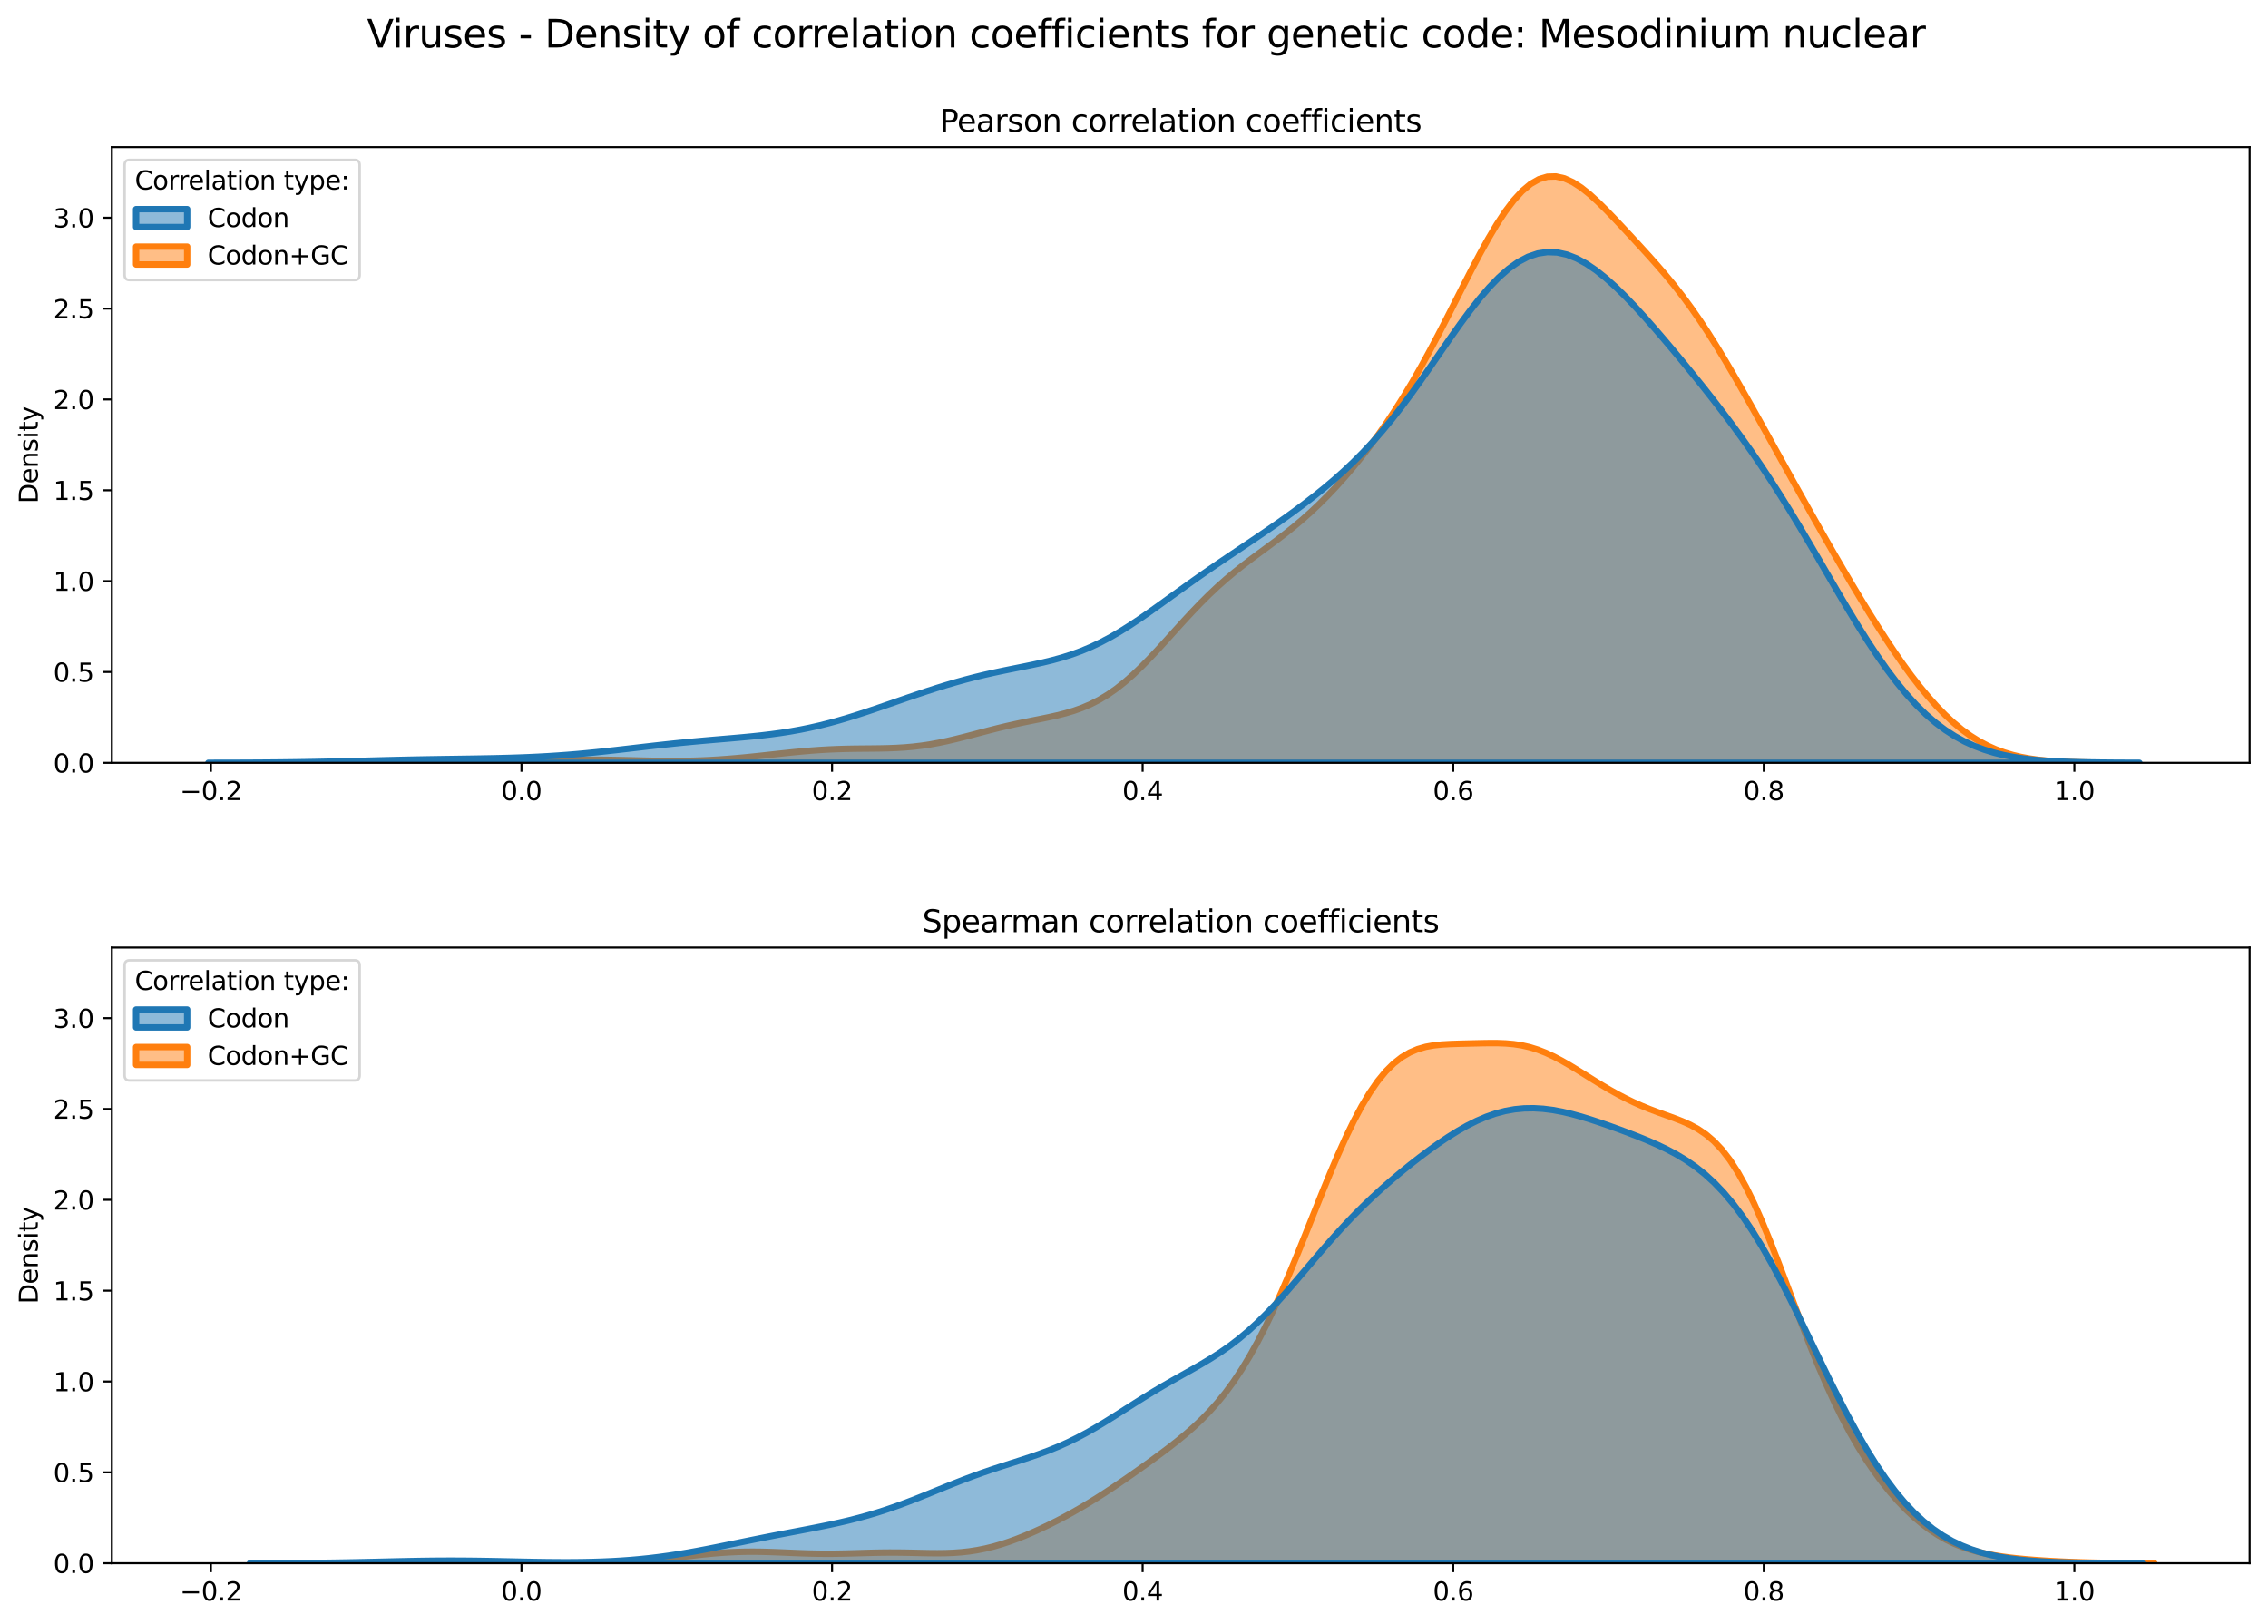 <?xml version="1.0" encoding="utf-8" standalone="no"?>
<!DOCTYPE svg PUBLIC "-//W3C//DTD SVG 1.1//EN"
  "http://www.w3.org/Graphics/SVG/1.1/DTD/svg11.dtd">
<svg xmlns:xlink="http://www.w3.org/1999/xlink" width="887.981pt" height="635.878pt" viewBox="0 0 887.981 635.878" xmlns="http://www.w3.org/2000/svg" version="1.1">
 <defs>
  <style type="text/css">*{stroke-linejoin: round; stroke-linecap: butt}</style>
 </defs>
 <g id="figure_1">
  <g id="patch_1">
   <path d="M 0 635.878 
L 887.981 635.878 
L 887.981 0 
L 0 0 
z
" style="fill: #ffffff"/>
  </g>
  <g id="axes_1">
   <g id="patch_2">
    <path d="M 43.781 298.643 
L 880.781 298.643 
L 880.781 57.6 
L 43.781 57.6 
z
" style="fill: #ffffff"/>
   </g>
   <g id="PolyCollection_1">
    <defs>
     <path id="mc84288396c" d="M 165.495 -337.248 
L 165.495 -337.235 
L 168.806 -337.235 
L 172.117 -337.235 
L 175.428 -337.235 
L 178.739 -337.235 
L 182.05 -337.235 
L 185.361 -337.235 
L 188.672 -337.235 
L 191.984 -337.235 
L 195.295 -337.235 
L 198.606 -337.235 
L 201.917 -337.235 
L 205.228 -337.235 
L 208.539 -337.235 
L 211.85 -337.235 
L 215.161 -337.235 
L 218.472 -337.235 
L 221.783 -337.235 
L 225.095 -337.235 
L 228.406 -337.235 
L 231.717 -337.235 
L 235.028 -337.235 
L 238.339 -337.235 
L 241.65 -337.235 
L 244.961 -337.235 
L 248.272 -337.235 
L 251.583 -337.235 
L 254.894 -337.235 
L 258.205 -337.235 
L 261.517 -337.235 
L 264.828 -337.235 
L 268.139 -337.235 
L 271.45 -337.235 
L 274.761 -337.235 
L 278.072 -337.235 
L 281.383 -337.235 
L 284.694 -337.235 
L 288.005 -337.235 
L 291.316 -337.235 
L 294.628 -337.235 
L 297.939 -337.235 
L 301.25 -337.235 
L 304.561 -337.235 
L 307.872 -337.235 
L 311.183 -337.235 
L 314.494 -337.235 
L 317.805 -337.235 
L 321.116 -337.235 
L 324.427 -337.235 
L 327.738 -337.235 
L 331.05 -337.235 
L 334.361 -337.235 
L 337.672 -337.235 
L 340.983 -337.235 
L 344.294 -337.235 
L 347.605 -337.235 
L 350.916 -337.235 
L 354.227 -337.235 
L 357.538 -337.235 
L 360.849 -337.235 
L 364.16 -337.235 
L 367.472 -337.235 
L 370.783 -337.235 
L 374.094 -337.235 
L 377.405 -337.235 
L 380.716 -337.235 
L 384.027 -337.235 
L 387.338 -337.235 
L 390.649 -337.235 
L 393.96 -337.235 
L 397.271 -337.235 
L 400.583 -337.235 
L 403.894 -337.235 
L 407.205 -337.235 
L 410.516 -337.235 
L 413.827 -337.235 
L 417.138 -337.235 
L 420.449 -337.235 
L 423.76 -337.235 
L 427.071 -337.235 
L 430.382 -337.235 
L 433.693 -337.235 
L 437.005 -337.235 
L 440.316 -337.235 
L 443.627 -337.235 
L 446.938 -337.235 
L 450.249 -337.235 
L 453.56 -337.235 
L 456.871 -337.235 
L 460.182 -337.235 
L 463.493 -337.235 
L 466.804 -337.235 
L 470.115 -337.235 
L 473.427 -337.235 
L 476.738 -337.235 
L 480.049 -337.235 
L 483.36 -337.235 
L 486.671 -337.235 
L 489.982 -337.235 
L 493.293 -337.235 
L 496.604 -337.235 
L 499.915 -337.235 
L 503.226 -337.235 
L 506.538 -337.235 
L 509.849 -337.235 
L 513.16 -337.235 
L 516.471 -337.235 
L 519.782 -337.235 
L 523.093 -337.235 
L 526.404 -337.235 
L 529.715 -337.235 
L 533.026 -337.235 
L 536.337 -337.235 
L 539.648 -337.235 
L 542.96 -337.235 
L 546.271 -337.235 
L 549.582 -337.235 
L 552.893 -337.235 
L 556.204 -337.235 
L 559.515 -337.235 
L 562.826 -337.235 
L 566.137 -337.235 
L 569.448 -337.235 
L 572.759 -337.235 
L 576.071 -337.235 
L 579.382 -337.235 
L 582.693 -337.235 
L 586.004 -337.235 
L 589.315 -337.235 
L 592.626 -337.235 
L 595.937 -337.235 
L 599.248 -337.235 
L 602.559 -337.235 
L 605.87 -337.235 
L 609.181 -337.235 
L 612.493 -337.235 
L 615.804 -337.235 
L 619.115 -337.235 
L 622.426 -337.235 
L 625.737 -337.235 
L 629.048 -337.235 
L 632.359 -337.235 
L 635.67 -337.235 
L 638.981 -337.235 
L 642.292 -337.235 
L 645.603 -337.235 
L 648.915 -337.235 
L 652.226 -337.235 
L 655.537 -337.235 
L 658.848 -337.235 
L 662.159 -337.235 
L 665.47 -337.235 
L 668.781 -337.235 
L 672.092 -337.235 
L 675.403 -337.235 
L 678.714 -337.235 
L 682.026 -337.235 
L 685.337 -337.235 
L 688.648 -337.235 
L 691.959 -337.235 
L 695.27 -337.235 
L 698.581 -337.235 
L 701.892 -337.235 
L 705.203 -337.235 
L 708.514 -337.235 
L 711.825 -337.235 
L 715.136 -337.235 
L 718.448 -337.235 
L 721.759 -337.235 
L 725.07 -337.235 
L 728.381 -337.235 
L 731.692 -337.235 
L 735.003 -337.235 
L 738.314 -337.235 
L 741.625 -337.235 
L 744.936 -337.235 
L 748.247 -337.235 
L 751.559 -337.235 
L 754.87 -337.235 
L 758.181 -337.235 
L 761.492 -337.235 
L 764.803 -337.235 
L 768.114 -337.235 
L 771.425 -337.235 
L 774.736 -337.235 
L 778.047 -337.235 
L 781.358 -337.235 
L 784.669 -337.235 
L 787.981 -337.235 
L 791.292 -337.235 
L 794.603 -337.235 
L 797.914 -337.235 
L 801.225 -337.235 
L 804.536 -337.235 
L 807.847 -337.235 
L 811.158 -337.235 
L 814.469 -337.235 
L 817.78 -337.235 
L 821.091 -337.235 
L 824.403 -337.235 
L 824.403 -337.28 
L 824.403 -337.28 
L 821.091 -337.308 
L 817.78 -337.351 
L 814.469 -337.414 
L 811.158 -337.508 
L 807.847 -337.643 
L 804.536 -337.833 
L 801.225 -338.095 
L 797.914 -338.451 
L 794.603 -338.923 
L 791.292 -339.539 
L 787.981 -340.327 
L 784.669 -341.317 
L 781.358 -342.54 
L 778.047 -344.024 
L 774.736 -345.794 
L 771.425 -347.872 
L 768.114 -350.273 
L 764.803 -353.007 
L 761.492 -356.076 
L 758.181 -359.475 
L 754.87 -363.191 
L 751.559 -367.207 
L 748.247 -371.5 
L 744.936 -376.044 
L 741.625 -380.813 
L 738.314 -385.78 
L 735.003 -390.919 
L 731.692 -396.205 
L 728.381 -401.619 
L 725.07 -407.142 
L 721.759 -412.759 
L 718.448 -418.455 
L 715.136 -424.221 
L 711.825 -430.044 
L 708.514 -435.916 
L 705.203 -441.827 
L 701.892 -447.768 
L 698.581 -453.732 
L 695.27 -459.707 
L 691.959 -465.682 
L 688.648 -471.641 
L 685.337 -477.564 
L 682.026 -483.425 
L 678.714 -489.192 
L 675.403 -494.829 
L 672.092 -500.295 
L 668.781 -505.554 
L 665.47 -510.574 
L 662.159 -515.335 
L 658.848 -519.834 
L 655.537 -524.082 
L 652.226 -528.11 
L 648.915 -531.961 
L 645.603 -535.683 
L 642.292 -539.325 
L 638.981 -542.922 
L 635.67 -546.49 
L 632.359 -550.018 
L 629.048 -553.462 
L 625.737 -556.748 
L 622.426 -559.774 
L 619.115 -562.419 
L 615.804 -564.554 
L 612.493 -566.052 
L 609.181 -566.8 
L 605.87 -566.711 
L 602.559 -565.731 
L 599.248 -563.84 
L 595.937 -561.056 
L 592.626 -557.433 
L 589.315 -553.052 
L 586.004 -548.016 
L 582.693 -542.441 
L 579.382 -536.452 
L 576.071 -530.17 
L 572.759 -523.711 
L 569.448 -517.182 
L 566.137 -510.676 
L 562.826 -504.271 
L 559.515 -498.031 
L 556.204 -492.001 
L 552.893 -486.215 
L 549.582 -480.691 
L 546.271 -475.434 
L 542.96 -470.441 
L 539.648 -465.7 
L 536.337 -461.198 
L 533.026 -456.919 
L 529.715 -452.848 
L 526.404 -448.977 
L 523.093 -445.298 
L 519.782 -441.806 
L 516.471 -438.5 
L 513.16 -435.376 
L 509.849 -432.426 
L 506.538 -429.638 
L 503.226 -426.988 
L 499.915 -424.449 
L 496.604 -421.983 
L 493.293 -419.547 
L 489.982 -417.092 
L 486.671 -414.574 
L 483.36 -411.948 
L 480.049 -409.179 
L 476.738 -406.242 
L 473.427 -403.126 
L 470.115 -399.835 
L 466.804 -396.386 
L 463.493 -392.813 
L 460.182 -389.161 
L 456.871 -385.483 
L 453.56 -381.842 
L 450.249 -378.299 
L 446.938 -374.916 
L 443.627 -371.747 
L 440.316 -368.838 
L 437.005 -366.22 
L 433.693 -363.911 
L 430.382 -361.915 
L 427.071 -360.22 
L 423.76 -358.799 
L 420.449 -357.618 
L 417.138 -356.632 
L 413.827 -355.794 
L 410.516 -355.058 
L 407.205 -354.379 
L 403.894 -353.718 
L 400.583 -353.046 
L 397.271 -352.341 
L 393.96 -351.591 
L 390.649 -350.795 
L 387.338 -349.957 
L 384.027 -349.091 
L 380.716 -348.214 
L 377.405 -347.35 
L 374.094 -346.521 
L 370.783 -345.749 
L 367.472 -345.055 
L 364.16 -344.455 
L 360.849 -343.956 
L 357.538 -343.564 
L 354.227 -343.272 
L 350.916 -343.071 
L 347.605 -342.945 
L 344.294 -342.873 
L 340.983 -342.834 
L 337.672 -342.806 
L 334.361 -342.769 
L 331.05 -342.707 
L 327.738 -342.608 
L 324.427 -342.464 
L 321.116 -342.272 
L 317.805 -342.035 
L 314.494 -341.755 
L 311.183 -341.441 
L 307.872 -341.1 
L 304.561 -340.744 
L 301.25 -340.38 
L 297.939 -340.019 
L 294.628 -339.67 
L 291.316 -339.34 
L 288.005 -339.036 
L 284.694 -338.764 
L 281.383 -338.529 
L 278.072 -338.334 
L 274.761 -338.18 
L 271.45 -338.069 
L 268.139 -337.998 
L 264.828 -337.966 
L 261.517 -337.969 
L 258.205 -338.001 
L 254.894 -338.056 
L 251.583 -338.126 
L 248.272 -338.205 
L 244.961 -338.283 
L 241.65 -338.353 
L 238.339 -338.409 
L 235.028 -338.444 
L 231.717 -338.455 
L 228.406 -338.44 
L 225.095 -338.4 
L 221.783 -338.337 
L 218.472 -338.254 
L 215.161 -338.156 
L 211.85 -338.049 
L 208.539 -337.939 
L 205.228 -337.829 
L 201.917 -337.726 
L 198.606 -337.631 
L 195.295 -337.548 
L 191.984 -337.476 
L 188.672 -337.417 
L 185.361 -337.369 
L 182.05 -337.332 
L 178.739 -337.303 
L 175.428 -337.282 
L 172.117 -337.266 
L 168.806 -337.256 
L 165.495 -337.248 
z
" style="stroke: #ff7f0e; stroke-width: 2.5"/>
    </defs>
    <g clip-path="url(#pf8e2c0e837)">
     <use xlink:href="#mc84288396c" x="0" y="635.878" style="fill: #ff7f0e; fill-opacity: 0.5; stroke: #ff7f0e; stroke-width: 2.5"/>
    </g>
   </g>
   <g id="PolyCollection_2">
    <defs>
     <path id="m9fd318e392" d="M 81.583 -337.246 
L 81.583 -337.235 
L 85.382 -337.235 
L 89.182 -337.235 
L 92.981 -337.235 
L 96.78 -337.235 
L 100.579 -337.235 
L 104.378 -337.235 
L 108.178 -337.235 
L 111.977 -337.235 
L 115.776 -337.235 
L 119.575 -337.235 
L 123.374 -337.235 
L 127.174 -337.235 
L 130.973 -337.235 
L 134.772 -337.235 
L 138.571 -337.235 
L 142.37 -337.235 
L 146.17 -337.235 
L 149.969 -337.235 
L 153.768 -337.235 
L 157.567 -337.235 
L 161.366 -337.235 
L 165.166 -337.235 
L 168.965 -337.235 
L 172.764 -337.235 
L 176.563 -337.235 
L 180.362 -337.235 
L 184.162 -337.235 
L 187.961 -337.235 
L 191.76 -337.235 
L 195.559 -337.235 
L 199.358 -337.235 
L 203.158 -337.235 
L 206.957 -337.235 
L 210.756 -337.235 
L 214.555 -337.235 
L 218.354 -337.235 
L 222.154 -337.235 
L 225.953 -337.235 
L 229.752 -337.235 
L 233.551 -337.235 
L 237.35 -337.235 
L 241.15 -337.235 
L 244.949 -337.235 
L 248.748 -337.235 
L 252.547 -337.235 
L 256.346 -337.235 
L 260.146 -337.235 
L 263.945 -337.235 
L 267.744 -337.235 
L 271.543 -337.235 
L 275.342 -337.235 
L 279.141 -337.235 
L 282.941 -337.235 
L 286.74 -337.235 
L 290.539 -337.235 
L 294.338 -337.235 
L 298.137 -337.235 
L 301.937 -337.235 
L 305.736 -337.235 
L 309.535 -337.235 
L 313.334 -337.235 
L 317.133 -337.235 
L 320.933 -337.235 
L 324.732 -337.235 
L 328.531 -337.235 
L 332.33 -337.235 
L 336.129 -337.235 
L 339.929 -337.235 
L 343.728 -337.235 
L 347.527 -337.235 
L 351.326 -337.235 
L 355.125 -337.235 
L 358.925 -337.235 
L 362.724 -337.235 
L 366.523 -337.235 
L 370.322 -337.235 
L 374.121 -337.235 
L 377.921 -337.235 
L 381.72 -337.235 
L 385.519 -337.235 
L 389.318 -337.235 
L 393.117 -337.235 
L 396.917 -337.235 
L 400.716 -337.235 
L 404.515 -337.235 
L 408.314 -337.235 
L 412.113 -337.235 
L 415.913 -337.235 
L 419.712 -337.235 
L 423.511 -337.235 
L 427.31 -337.235 
L 431.109 -337.235 
L 434.909 -337.235 
L 438.708 -337.235 
L 442.507 -337.235 
L 446.306 -337.235 
L 450.105 -337.235 
L 453.905 -337.235 
L 457.704 -337.235 
L 461.503 -337.235 
L 465.302 -337.235 
L 469.101 -337.235 
L 472.901 -337.235 
L 476.7 -337.235 
L 480.499 -337.235 
L 484.298 -337.235 
L 488.097 -337.235 
L 491.897 -337.235 
L 495.696 -337.235 
L 499.495 -337.235 
L 503.294 -337.235 
L 507.093 -337.235 
L 510.892 -337.235 
L 514.692 -337.235 
L 518.491 -337.235 
L 522.29 -337.235 
L 526.089 -337.235 
L 529.888 -337.235 
L 533.688 -337.235 
L 537.487 -337.235 
L 541.286 -337.235 
L 545.085 -337.235 
L 548.884 -337.235 
L 552.684 -337.235 
L 556.483 -337.235 
L 560.282 -337.235 
L 564.081 -337.235 
L 567.88 -337.235 
L 571.68 -337.235 
L 575.479 -337.235 
L 579.278 -337.235 
L 583.077 -337.235 
L 586.876 -337.235 
L 590.676 -337.235 
L 594.475 -337.235 
L 598.274 -337.235 
L 602.073 -337.235 
L 605.872 -337.235 
L 609.672 -337.235 
L 613.471 -337.235 
L 617.27 -337.235 
L 621.069 -337.235 
L 624.868 -337.235 
L 628.668 -337.235 
L 632.467 -337.235 
L 636.266 -337.235 
L 640.065 -337.235 
L 643.864 -337.235 
L 647.664 -337.235 
L 651.463 -337.235 
L 655.262 -337.235 
L 659.061 -337.235 
L 662.86 -337.235 
L 666.66 -337.235 
L 670.459 -337.235 
L 674.258 -337.235 
L 678.057 -337.235 
L 681.856 -337.235 
L 685.656 -337.235 
L 689.455 -337.235 
L 693.254 -337.235 
L 697.053 -337.235 
L 700.852 -337.235 
L 704.652 -337.235 
L 708.451 -337.235 
L 712.25 -337.235 
L 716.049 -337.235 
L 719.848 -337.235 
L 723.648 -337.235 
L 727.447 -337.235 
L 731.246 -337.235 
L 735.045 -337.235 
L 738.844 -337.235 
L 742.643 -337.235 
L 746.443 -337.235 
L 750.242 -337.235 
L 754.041 -337.235 
L 757.84 -337.235 
L 761.639 -337.235 
L 765.439 -337.235 
L 769.238 -337.235 
L 773.037 -337.235 
L 776.836 -337.235 
L 780.635 -337.235 
L 784.435 -337.235 
L 788.234 -337.235 
L 792.033 -337.235 
L 795.832 -337.235 
L 799.631 -337.235 
L 803.431 -337.235 
L 807.23 -337.235 
L 811.029 -337.235 
L 814.828 -337.235 
L 818.627 -337.235 
L 822.427 -337.235 
L 826.226 -337.235 
L 830.025 -337.235 
L 833.824 -337.235 
L 837.623 -337.235 
L 837.623 -337.253 
L 837.623 -337.253 
L 833.824 -337.264 
L 830.025 -337.28 
L 826.226 -337.304 
L 822.427 -337.34 
L 818.627 -337.391 
L 814.828 -337.464 
L 811.029 -337.567 
L 807.23 -337.708 
L 803.431 -337.902 
L 799.631 -338.162 
L 795.832 -338.507 
L 792.033 -338.959 
L 788.234 -339.544 
L 784.435 -340.289 
L 780.635 -341.228 
L 776.836 -342.395 
L 773.037 -343.826 
L 769.238 -345.56 
L 765.439 -347.632 
L 761.639 -350.079 
L 757.84 -352.928 
L 754.041 -356.204 
L 750.242 -359.922 
L 746.443 -364.087 
L 742.643 -368.69 
L 738.844 -373.713 
L 735.045 -379.122 
L 731.246 -384.874 
L 727.447 -390.915 
L 723.648 -397.182 
L 719.848 -403.608 
L 716.049 -410.125 
L 712.25 -416.666 
L 708.451 -423.171 
L 704.652 -429.586 
L 700.852 -435.869 
L 697.053 -441.988 
L 693.254 -447.922 
L 689.455 -453.664 
L 685.656 -459.215 
L 681.856 -464.583 
L 678.057 -469.784 
L 674.258 -474.838 
L 670.459 -479.765 
L 666.66 -484.585 
L 662.86 -489.316 
L 659.061 -493.97 
L 655.262 -498.551 
L 651.463 -503.057 
L 647.664 -507.475 
L 643.864 -511.781 
L 640.065 -515.941 
L 636.266 -519.909 
L 632.467 -523.631 
L 628.668 -527.043 
L 624.868 -530.076 
L 621.069 -532.66 
L 617.27 -534.724 
L 613.471 -536.203 
L 609.672 -537.041 
L 605.872 -537.193 
L 602.073 -536.632 
L 598.274 -535.346 
L 594.475 -533.344 
L 590.676 -530.653 
L 586.876 -527.319 
L 583.077 -523.406 
L 579.278 -518.99 
L 575.479 -514.16 
L 571.68 -509.012 
L 567.88 -503.646 
L 564.081 -498.161 
L 560.282 -492.651 
L 556.483 -487.202 
L 552.684 -481.887 
L 548.884 -476.765 
L 545.085 -471.88 
L 541.286 -467.259 
L 537.487 -462.91 
L 533.688 -458.833 
L 529.888 -455.01 
L 526.089 -451.421 
L 522.29 -448.036 
L 518.491 -444.828 
L 514.692 -441.769 
L 510.892 -438.833 
L 507.093 -436 
L 503.294 -433.252 
L 499.495 -430.573 
L 495.696 -427.949 
L 491.897 -425.366 
L 488.097 -422.809 
L 484.298 -420.262 
L 480.499 -417.71 
L 476.7 -415.138 
L 472.901 -412.533 
L 469.101 -409.887 
L 465.302 -407.199 
L 461.503 -404.477 
L 457.704 -401.734 
L 453.905 -398.995 
L 450.105 -396.29 
L 446.306 -393.654 
L 442.507 -391.123 
L 438.708 -388.734 
L 434.909 -386.517 
L 431.109 -384.496 
L 427.31 -382.684 
L 423.511 -381.085 
L 419.712 -379.69 
L 415.913 -378.482 
L 412.113 -377.432 
L 408.314 -376.509 
L 404.515 -375.676 
L 400.716 -374.896 
L 396.917 -374.136 
L 393.117 -373.366 
L 389.318 -372.562 
L 385.519 -371.706 
L 381.72 -370.788 
L 377.921 -369.801 
L 374.121 -368.746 
L 370.322 -367.627 
L 366.523 -366.448 
L 362.724 -365.22 
L 358.925 -363.951 
L 355.125 -362.653 
L 351.326 -361.338 
L 347.527 -360.018 
L 343.728 -358.709 
L 339.929 -357.424 
L 336.129 -356.179 
L 332.33 -354.987 
L 328.531 -353.862 
L 324.732 -352.816 
L 320.933 -351.857 
L 317.133 -350.99 
L 313.334 -350.218 
L 309.535 -349.536 
L 305.736 -348.941 
L 301.937 -348.423 
L 298.137 -347.97 
L 294.338 -347.569 
L 290.539 -347.208 
L 286.74 -346.871 
L 282.941 -346.547 
L 279.141 -346.224 
L 275.342 -345.893 
L 271.543 -345.548 
L 267.744 -345.184 
L 263.945 -344.8 
L 260.146 -344.396 
L 256.346 -343.974 
L 252.547 -343.54 
L 248.748 -343.098 
L 244.949 -342.655 
L 241.15 -342.218 
L 237.35 -341.795 
L 233.551 -341.392 
L 229.752 -341.015 
L 225.953 -340.668 
L 222.154 -340.355 
L 218.354 -340.077 
L 214.555 -339.834 
L 210.756 -339.625 
L 206.957 -339.448 
L 203.158 -339.3 
L 199.358 -339.177 
L 195.559 -339.076 
L 191.76 -338.992 
L 187.961 -338.922 
L 184.162 -338.86 
L 180.362 -338.804 
L 176.563 -338.749 
L 172.764 -338.693 
L 168.965 -338.633 
L 165.166 -338.567 
L 161.366 -338.494 
L 157.567 -338.413 
L 153.768 -338.325 
L 149.969 -338.231 
L 146.17 -338.132 
L 142.37 -338.032 
L 138.571 -337.932 
L 134.772 -337.834 
L 130.973 -337.742 
L 127.174 -337.656 
L 123.374 -337.579 
L 119.575 -337.511 
L 115.776 -337.452 
L 111.977 -337.403 
L 108.178 -337.363 
L 104.378 -337.33 
L 100.579 -337.304 
L 96.78 -337.285 
L 92.981 -337.27 
L 89.182 -337.259 
L 85.382 -337.251 
L 81.583 -337.246 
z
" style="stroke: #1f77b4; stroke-width: 2.5"/>
    </defs>
    <g clip-path="url(#pf8e2c0e837)">
     <use xlink:href="#m9fd318e392" x="0" y="635.878" style="fill: #1f77b4; fill-opacity: 0.5; stroke: #1f77b4; stroke-width: 2.5"/>
    </g>
   </g>
   <g id="matplotlib.axis_1">
    <g id="xtick_1">
     <g id="line2d_1">
      <defs>
       <path id="m5dea37a4d5" d="M 0 0 
L 0 3.5 
" style="stroke: #000000; stroke-width: 0.8"/>
      </defs>
      <g>
       <use xlink:href="#m5dea37a4d5" x="82.571" y="298.643" style="stroke: #000000; stroke-width: 0.8"/>
      </g>
     </g>
     <g id="text_1">
      <!-- −0.2 -->
      <g transform="translate(70.43 313.242) scale(0.1 -0.1)">
       <defs>
        <path id="DejaVuSans-2212" d="M 678 2272 
L 4684 2272 
L 4684 1741 
L 678 1741 
L 678 2272 
z
" transform="scale(0.016)"/>
        <path id="DejaVuSans-30" d="M 2034 4250 
Q 1547 4250 1301 3770 
Q 1056 3291 1056 2328 
Q 1056 1369 1301 889 
Q 1547 409 2034 409 
Q 2525 409 2770 889 
Q 3016 1369 3016 2328 
Q 3016 3291 2770 3770 
Q 2525 4250 2034 4250 
z
M 2034 4750 
Q 2819 4750 3233 4129 
Q 3647 3509 3647 2328 
Q 3647 1150 3233 529 
Q 2819 -91 2034 -91 
Q 1250 -91 836 529 
Q 422 1150 422 2328 
Q 422 3509 836 4129 
Q 1250 4750 2034 4750 
z
" transform="scale(0.016)"/>
        <path id="DejaVuSans-2e" d="M 684 794 
L 1344 794 
L 1344 0 
L 684 0 
L 684 794 
z
" transform="scale(0.016)"/>
        <path id="DejaVuSans-32" d="M 1228 531 
L 3431 531 
L 3431 0 
L 469 0 
L 469 531 
Q 828 903 1448 1529 
Q 2069 2156 2228 2338 
Q 2531 2678 2651 2914 
Q 2772 3150 2772 3378 
Q 2772 3750 2511 3984 
Q 2250 4219 1831 4219 
Q 1534 4219 1204 4116 
Q 875 4013 500 3803 
L 500 4441 
Q 881 4594 1212 4672 
Q 1544 4750 1819 4750 
Q 2544 4750 2975 4387 
Q 3406 4025 3406 3419 
Q 3406 3131 3298 2873 
Q 3191 2616 2906 2266 
Q 2828 2175 2409 1742 
Q 1991 1309 1228 531 
z
" transform="scale(0.016)"/>
       </defs>
       <use xlink:href="#DejaVuSans-2212"/>
       <use xlink:href="#DejaVuSans-30" x="83.789"/>
       <use xlink:href="#DejaVuSans-2e" x="147.412"/>
       <use xlink:href="#DejaVuSans-32" x="179.199"/>
      </g>
     </g>
    </g>
    <g id="xtick_2">
     <g id="line2d_2">
      <g>
       <use xlink:href="#m5dea37a4d5" x="204.171" y="298.643" style="stroke: #000000; stroke-width: 0.8"/>
      </g>
     </g>
     <g id="text_2">
      <!-- 0.0 -->
      <g transform="translate(196.22 313.242) scale(0.1 -0.1)">
       <use xlink:href="#DejaVuSans-30"/>
       <use xlink:href="#DejaVuSans-2e" x="63.623"/>
       <use xlink:href="#DejaVuSans-30" x="95.41"/>
      </g>
     </g>
    </g>
    <g id="xtick_3">
     <g id="line2d_3">
      <g>
       <use xlink:href="#m5dea37a4d5" x="325.771" y="298.643" style="stroke: #000000; stroke-width: 0.8"/>
      </g>
     </g>
     <g id="text_3">
      <!-- 0.2 -->
      <g transform="translate(317.82 313.242) scale(0.1 -0.1)">
       <use xlink:href="#DejaVuSans-30"/>
       <use xlink:href="#DejaVuSans-2e" x="63.623"/>
       <use xlink:href="#DejaVuSans-32" x="95.41"/>
      </g>
     </g>
    </g>
    <g id="xtick_4">
     <g id="line2d_4">
      <g>
       <use xlink:href="#m5dea37a4d5" x="447.372" y="298.643" style="stroke: #000000; stroke-width: 0.8"/>
      </g>
     </g>
     <g id="text_4">
      <!-- 0.4 -->
      <g transform="translate(439.42 313.242) scale(0.1 -0.1)">
       <defs>
        <path id="DejaVuSans-34" d="M 2419 4116 
L 825 1625 
L 2419 1625 
L 2419 4116 
z
M 2253 4666 
L 3047 4666 
L 3047 1625 
L 3713 1625 
L 3713 1100 
L 3047 1100 
L 3047 0 
L 2419 0 
L 2419 1100 
L 313 1100 
L 313 1709 
L 2253 4666 
z
" transform="scale(0.016)"/>
       </defs>
       <use xlink:href="#DejaVuSans-30"/>
       <use xlink:href="#DejaVuSans-2e" x="63.623"/>
       <use xlink:href="#DejaVuSans-34" x="95.41"/>
      </g>
     </g>
    </g>
    <g id="xtick_5">
     <g id="line2d_5">
      <g>
       <use xlink:href="#m5dea37a4d5" x="568.972" y="298.643" style="stroke: #000000; stroke-width: 0.8"/>
      </g>
     </g>
     <g id="text_5">
      <!-- 0.6 -->
      <g transform="translate(561.02 313.242) scale(0.1 -0.1)">
       <defs>
        <path id="DejaVuSans-36" d="M 2113 2584 
Q 1688 2584 1439 2293 
Q 1191 2003 1191 1497 
Q 1191 994 1439 701 
Q 1688 409 2113 409 
Q 2538 409 2786 701 
Q 3034 994 3034 1497 
Q 3034 2003 2786 2293 
Q 2538 2584 2113 2584 
z
M 3366 4563 
L 3366 3988 
Q 3128 4100 2886 4159 
Q 2644 4219 2406 4219 
Q 1781 4219 1451 3797 
Q 1122 3375 1075 2522 
Q 1259 2794 1537 2939 
Q 1816 3084 2150 3084 
Q 2853 3084 3261 2657 
Q 3669 2231 3669 1497 
Q 3669 778 3244 343 
Q 2819 -91 2113 -91 
Q 1303 -91 875 529 
Q 447 1150 447 2328 
Q 447 3434 972 4092 
Q 1497 4750 2381 4750 
Q 2619 4750 2861 4703 
Q 3103 4656 3366 4563 
z
" transform="scale(0.016)"/>
       </defs>
       <use xlink:href="#DejaVuSans-30"/>
       <use xlink:href="#DejaVuSans-2e" x="63.623"/>
       <use xlink:href="#DejaVuSans-36" x="95.41"/>
      </g>
     </g>
    </g>
    <g id="xtick_6">
     <g id="line2d_6">
      <g>
       <use xlink:href="#m5dea37a4d5" x="690.572" y="298.643" style="stroke: #000000; stroke-width: 0.8"/>
      </g>
     </g>
     <g id="text_6">
      <!-- 0.8 -->
      <g transform="translate(682.62 313.242) scale(0.1 -0.1)">
       <defs>
        <path id="DejaVuSans-38" d="M 2034 2216 
Q 1584 2216 1326 1975 
Q 1069 1734 1069 1313 
Q 1069 891 1326 650 
Q 1584 409 2034 409 
Q 2484 409 2743 651 
Q 3003 894 3003 1313 
Q 3003 1734 2745 1975 
Q 2488 2216 2034 2216 
z
M 1403 2484 
Q 997 2584 770 2862 
Q 544 3141 544 3541 
Q 544 4100 942 4425 
Q 1341 4750 2034 4750 
Q 2731 4750 3128 4425 
Q 3525 4100 3525 3541 
Q 3525 3141 3298 2862 
Q 3072 2584 2669 2484 
Q 3125 2378 3379 2068 
Q 3634 1759 3634 1313 
Q 3634 634 3220 271 
Q 2806 -91 2034 -91 
Q 1263 -91 848 271 
Q 434 634 434 1313 
Q 434 1759 690 2068 
Q 947 2378 1403 2484 
z
M 1172 3481 
Q 1172 3119 1398 2916 
Q 1625 2713 2034 2713 
Q 2441 2713 2670 2916 
Q 2900 3119 2900 3481 
Q 2900 3844 2670 4047 
Q 2441 4250 2034 4250 
Q 1625 4250 1398 4047 
Q 1172 3844 1172 3481 
z
" transform="scale(0.016)"/>
       </defs>
       <use xlink:href="#DejaVuSans-30"/>
       <use xlink:href="#DejaVuSans-2e" x="63.623"/>
       <use xlink:href="#DejaVuSans-38" x="95.41"/>
      </g>
     </g>
    </g>
    <g id="xtick_7">
     <g id="line2d_7">
      <g>
       <use xlink:href="#m5dea37a4d5" x="812.172" y="298.643" style="stroke: #000000; stroke-width: 0.8"/>
      </g>
     </g>
     <g id="text_7">
      <!-- 1.0 -->
      <g transform="translate(804.22 313.242) scale(0.1 -0.1)">
       <defs>
        <path id="DejaVuSans-31" d="M 794 531 
L 1825 531 
L 1825 4091 
L 703 3866 
L 703 4441 
L 1819 4666 
L 2450 4666 
L 2450 531 
L 3481 531 
L 3481 0 
L 794 0 
L 794 531 
z
" transform="scale(0.016)"/>
       </defs>
       <use xlink:href="#DejaVuSans-31"/>
       <use xlink:href="#DejaVuSans-2e" x="63.623"/>
       <use xlink:href="#DejaVuSans-30" x="95.41"/>
      </g>
     </g>
    </g>
   </g>
   <g id="matplotlib.axis_2">
    <g id="ytick_1">
     <g id="line2d_8">
      <defs>
       <path id="m796243c7fc" d="M 0 0 
L -3.5 0 
" style="stroke: #000000; stroke-width: 0.8"/>
      </defs>
      <g>
       <use xlink:href="#m796243c7fc" x="43.781" y="298.643" style="stroke: #000000; stroke-width: 0.8"/>
      </g>
     </g>
     <g id="text_8">
      <!-- 0.0 -->
      <g transform="translate(20.878 302.443) scale(0.1 -0.1)">
       <use xlink:href="#DejaVuSans-30"/>
       <use xlink:href="#DejaVuSans-2e" x="63.623"/>
       <use xlink:href="#DejaVuSans-30" x="95.41"/>
      </g>
     </g>
    </g>
    <g id="ytick_2">
     <g id="line2d_9">
      <g>
       <use xlink:href="#m796243c7fc" x="43.781" y="263.078" style="stroke: #000000; stroke-width: 0.8"/>
      </g>
     </g>
     <g id="text_9">
      <!-- 0.5 -->
      <g transform="translate(20.878 266.877) scale(0.1 -0.1)">
       <defs>
        <path id="DejaVuSans-35" d="M 691 4666 
L 3169 4666 
L 3169 4134 
L 1269 4134 
L 1269 2991 
Q 1406 3038 1543 3061 
Q 1681 3084 1819 3084 
Q 2600 3084 3056 2656 
Q 3513 2228 3513 1497 
Q 3513 744 3044 326 
Q 2575 -91 1722 -91 
Q 1428 -91 1123 -41 
Q 819 9 494 109 
L 494 744 
Q 775 591 1075 516 
Q 1375 441 1709 441 
Q 2250 441 2565 725 
Q 2881 1009 2881 1497 
Q 2881 1984 2565 2268 
Q 2250 2553 1709 2553 
Q 1456 2553 1204 2497 
Q 953 2441 691 2322 
L 691 4666 
z
" transform="scale(0.016)"/>
       </defs>
       <use xlink:href="#DejaVuSans-30"/>
       <use xlink:href="#DejaVuSans-2e" x="63.623"/>
       <use xlink:href="#DejaVuSans-35" x="95.41"/>
      </g>
     </g>
    </g>
    <g id="ytick_3">
     <g id="line2d_10">
      <g>
       <use xlink:href="#m796243c7fc" x="43.781" y="227.512" style="stroke: #000000; stroke-width: 0.8"/>
      </g>
     </g>
     <g id="text_10">
      <!-- 1.0 -->
      <g transform="translate(20.878 231.311) scale(0.1 -0.1)">
       <use xlink:href="#DejaVuSans-31"/>
       <use xlink:href="#DejaVuSans-2e" x="63.623"/>
       <use xlink:href="#DejaVuSans-30" x="95.41"/>
      </g>
     </g>
    </g>
    <g id="ytick_4">
     <g id="line2d_11">
      <g>
       <use xlink:href="#m796243c7fc" x="43.781" y="191.946" style="stroke: #000000; stroke-width: 0.8"/>
      </g>
     </g>
     <g id="text_11">
      <!-- 1.5 -->
      <g transform="translate(20.878 195.745) scale(0.1 -0.1)">
       <use xlink:href="#DejaVuSans-31"/>
       <use xlink:href="#DejaVuSans-2e" x="63.623"/>
       <use xlink:href="#DejaVuSans-35" x="95.41"/>
      </g>
     </g>
    </g>
    <g id="ytick_5">
     <g id="line2d_12">
      <g>
       <use xlink:href="#m796243c7fc" x="43.781" y="156.38" style="stroke: #000000; stroke-width: 0.8"/>
      </g>
     </g>
     <g id="text_12">
      <!-- 2.0 -->
      <g transform="translate(20.878 160.179) scale(0.1 -0.1)">
       <use xlink:href="#DejaVuSans-32"/>
       <use xlink:href="#DejaVuSans-2e" x="63.623"/>
       <use xlink:href="#DejaVuSans-30" x="95.41"/>
      </g>
     </g>
    </g>
    <g id="ytick_6">
     <g id="line2d_13">
      <g>
       <use xlink:href="#m796243c7fc" x="43.781" y="120.814" style="stroke: #000000; stroke-width: 0.8"/>
      </g>
     </g>
     <g id="text_13">
      <!-- 2.5 -->
      <g transform="translate(20.878 124.614) scale(0.1 -0.1)">
       <use xlink:href="#DejaVuSans-32"/>
       <use xlink:href="#DejaVuSans-2e" x="63.623"/>
       <use xlink:href="#DejaVuSans-35" x="95.41"/>
      </g>
     </g>
    </g>
    <g id="ytick_7">
     <g id="line2d_14">
      <g>
       <use xlink:href="#m796243c7fc" x="43.781" y="85.249" style="stroke: #000000; stroke-width: 0.8"/>
      </g>
     </g>
     <g id="text_14">
      <!-- 3.0 -->
      <g transform="translate(20.878 89.048) scale(0.1 -0.1)">
       <defs>
        <path id="DejaVuSans-33" d="M 2597 2516 
Q 3050 2419 3304 2112 
Q 3559 1806 3559 1356 
Q 3559 666 3084 287 
Q 2609 -91 1734 -91 
Q 1441 -91 1130 -33 
Q 819 25 488 141 
L 488 750 
Q 750 597 1062 519 
Q 1375 441 1716 441 
Q 2309 441 2620 675 
Q 2931 909 2931 1356 
Q 2931 1769 2642 2001 
Q 2353 2234 1838 2234 
L 1294 2234 
L 1294 2753 
L 1863 2753 
Q 2328 2753 2575 2939 
Q 2822 3125 2822 3475 
Q 2822 3834 2567 4026 
Q 2313 4219 1838 4219 
Q 1578 4219 1281 4162 
Q 984 4106 628 3988 
L 628 4550 
Q 988 4650 1302 4700 
Q 1616 4750 1894 4750 
Q 2613 4750 3031 4423 
Q 3450 4097 3450 3541 
Q 3450 3153 3228 2886 
Q 3006 2619 2597 2516 
z
" transform="scale(0.016)"/>
       </defs>
       <use xlink:href="#DejaVuSans-33"/>
       <use xlink:href="#DejaVuSans-2e" x="63.623"/>
       <use xlink:href="#DejaVuSans-30" x="95.41"/>
      </g>
     </g>
    </g>
    <g id="text_15">
     <!-- Density -->
     <g transform="translate(14.798 197.13) rotate(-90) scale(0.1 -0.1)">
      <defs>
       <path id="DejaVuSans-44" d="M 1259 4147 
L 1259 519 
L 2022 519 
Q 2988 519 3436 956 
Q 3884 1394 3884 2338 
Q 3884 3275 3436 3711 
Q 2988 4147 2022 4147 
L 1259 4147 
z
M 628 4666 
L 1925 4666 
Q 3281 4666 3915 4102 
Q 4550 3538 4550 2338 
Q 4550 1131 3912 565 
Q 3275 0 1925 0 
L 628 0 
L 628 4666 
z
" transform="scale(0.016)"/>
       <path id="DejaVuSans-65" d="M 3597 1894 
L 3597 1613 
L 953 1613 
Q 991 1019 1311 708 
Q 1631 397 2203 397 
Q 2534 397 2845 478 
Q 3156 559 3463 722 
L 3463 178 
Q 3153 47 2828 -22 
Q 2503 -91 2169 -91 
Q 1331 -91 842 396 
Q 353 884 353 1716 
Q 353 2575 817 3079 
Q 1281 3584 2069 3584 
Q 2775 3584 3186 3129 
Q 3597 2675 3597 1894 
z
M 3022 2063 
Q 3016 2534 2758 2815 
Q 2500 3097 2075 3097 
Q 1594 3097 1305 2825 
Q 1016 2553 972 2059 
L 3022 2063 
z
" transform="scale(0.016)"/>
       <path id="DejaVuSans-6e" d="M 3513 2113 
L 3513 0 
L 2938 0 
L 2938 2094 
Q 2938 2591 2744 2837 
Q 2550 3084 2163 3084 
Q 1697 3084 1428 2787 
Q 1159 2491 1159 1978 
L 1159 0 
L 581 0 
L 581 3500 
L 1159 3500 
L 1159 2956 
Q 1366 3272 1645 3428 
Q 1925 3584 2291 3584 
Q 2894 3584 3203 3211 
Q 3513 2838 3513 2113 
z
" transform="scale(0.016)"/>
       <path id="DejaVuSans-73" d="M 2834 3397 
L 2834 2853 
Q 2591 2978 2328 3040 
Q 2066 3103 1784 3103 
Q 1356 3103 1142 2972 
Q 928 2841 928 2578 
Q 928 2378 1081 2264 
Q 1234 2150 1697 2047 
L 1894 2003 
Q 2506 1872 2764 1633 
Q 3022 1394 3022 966 
Q 3022 478 2636 193 
Q 2250 -91 1575 -91 
Q 1294 -91 989 -36 
Q 684 19 347 128 
L 347 722 
Q 666 556 975 473 
Q 1284 391 1588 391 
Q 1994 391 2212 530 
Q 2431 669 2431 922 
Q 2431 1156 2273 1281 
Q 2116 1406 1581 1522 
L 1381 1569 
Q 847 1681 609 1914 
Q 372 2147 372 2553 
Q 372 3047 722 3315 
Q 1072 3584 1716 3584 
Q 2034 3584 2315 3537 
Q 2597 3491 2834 3397 
z
" transform="scale(0.016)"/>
       <path id="DejaVuSans-69" d="M 603 3500 
L 1178 3500 
L 1178 0 
L 603 0 
L 603 3500 
z
M 603 4863 
L 1178 4863 
L 1178 4134 
L 603 4134 
L 603 4863 
z
" transform="scale(0.016)"/>
       <path id="DejaVuSans-74" d="M 1172 4494 
L 1172 3500 
L 2356 3500 
L 2356 3053 
L 1172 3053 
L 1172 1153 
Q 1172 725 1289 603 
Q 1406 481 1766 481 
L 2356 481 
L 2356 0 
L 1766 0 
Q 1100 0 847 248 
Q 594 497 594 1153 
L 594 3053 
L 172 3053 
L 172 3500 
L 594 3500 
L 594 4494 
L 1172 4494 
z
" transform="scale(0.016)"/>
       <path id="DejaVuSans-79" d="M 2059 -325 
Q 1816 -950 1584 -1140 
Q 1353 -1331 966 -1331 
L 506 -1331 
L 506 -850 
L 844 -850 
Q 1081 -850 1212 -737 
Q 1344 -625 1503 -206 
L 1606 56 
L 191 3500 
L 800 3500 
L 1894 763 
L 2988 3500 
L 3597 3500 
L 2059 -325 
z
" transform="scale(0.016)"/>
      </defs>
      <use xlink:href="#DejaVuSans-44"/>
      <use xlink:href="#DejaVuSans-65" x="77.002"/>
      <use xlink:href="#DejaVuSans-6e" x="138.525"/>
      <use xlink:href="#DejaVuSans-73" x="201.904"/>
      <use xlink:href="#DejaVuSans-69" x="254.004"/>
      <use xlink:href="#DejaVuSans-74" x="281.787"/>
      <use xlink:href="#DejaVuSans-79" x="320.996"/>
     </g>
    </g>
   </g>
   <g id="patch_3">
    <path d="M 43.781 298.643 
L 43.781 57.6 
" style="fill: none; stroke: #000000; stroke-width: 0.8; stroke-linejoin: miter; stroke-linecap: square"/>
   </g>
   <g id="patch_4">
    <path d="M 880.781 298.643 
L 880.781 57.6 
" style="fill: none; stroke: #000000; stroke-width: 0.8; stroke-linejoin: miter; stroke-linecap: square"/>
   </g>
   <g id="patch_5">
    <path d="M 43.781 298.643 
L 880.781 298.643 
" style="fill: none; stroke: #000000; stroke-width: 0.8; stroke-linejoin: miter; stroke-linecap: square"/>
   </g>
   <g id="patch_6">
    <path d="M 43.781 57.6 
L 880.781 57.6 
" style="fill: none; stroke: #000000; stroke-width: 0.8; stroke-linejoin: miter; stroke-linecap: square"/>
   </g>
   <g id="text_16">
    <!-- Pearson correlation coefficients -->
    <g transform="translate(367.949 51.6) scale(0.12 -0.12)">
     <defs>
      <path id="DejaVuSans-50" d="M 1259 4147 
L 1259 2394 
L 2053 2394 
Q 2494 2394 2734 2622 
Q 2975 2850 2975 3272 
Q 2975 3691 2734 3919 
Q 2494 4147 2053 4147 
L 1259 4147 
z
M 628 4666 
L 2053 4666 
Q 2838 4666 3239 4311 
Q 3641 3956 3641 3272 
Q 3641 2581 3239 2228 
Q 2838 1875 2053 1875 
L 1259 1875 
L 1259 0 
L 628 0 
L 628 4666 
z
" transform="scale(0.016)"/>
      <path id="DejaVuSans-61" d="M 2194 1759 
Q 1497 1759 1228 1600 
Q 959 1441 959 1056 
Q 959 750 1161 570 
Q 1363 391 1709 391 
Q 2188 391 2477 730 
Q 2766 1069 2766 1631 
L 2766 1759 
L 2194 1759 
z
M 3341 1997 
L 3341 0 
L 2766 0 
L 2766 531 
Q 2569 213 2275 61 
Q 1981 -91 1556 -91 
Q 1019 -91 701 211 
Q 384 513 384 1019 
Q 384 1609 779 1909 
Q 1175 2209 1959 2209 
L 2766 2209 
L 2766 2266 
Q 2766 2663 2505 2880 
Q 2244 3097 1772 3097 
Q 1472 3097 1187 3025 
Q 903 2953 641 2809 
L 641 3341 
Q 956 3463 1253 3523 
Q 1550 3584 1831 3584 
Q 2591 3584 2966 3190 
Q 3341 2797 3341 1997 
z
" transform="scale(0.016)"/>
      <path id="DejaVuSans-72" d="M 2631 2963 
Q 2534 3019 2420 3045 
Q 2306 3072 2169 3072 
Q 1681 3072 1420 2755 
Q 1159 2438 1159 1844 
L 1159 0 
L 581 0 
L 581 3500 
L 1159 3500 
L 1159 2956 
Q 1341 3275 1631 3429 
Q 1922 3584 2338 3584 
Q 2397 3584 2469 3576 
Q 2541 3569 2628 3553 
L 2631 2963 
z
" transform="scale(0.016)"/>
      <path id="DejaVuSans-6f" d="M 1959 3097 
Q 1497 3097 1228 2736 
Q 959 2375 959 1747 
Q 959 1119 1226 758 
Q 1494 397 1959 397 
Q 2419 397 2687 759 
Q 2956 1122 2956 1747 
Q 2956 2369 2687 2733 
Q 2419 3097 1959 3097 
z
M 1959 3584 
Q 2709 3584 3137 3096 
Q 3566 2609 3566 1747 
Q 3566 888 3137 398 
Q 2709 -91 1959 -91 
Q 1206 -91 779 398 
Q 353 888 353 1747 
Q 353 2609 779 3096 
Q 1206 3584 1959 3584 
z
" transform="scale(0.016)"/>
      <path id="DejaVuSans-20" transform="scale(0.016)"/>
      <path id="DejaVuSans-63" d="M 3122 3366 
L 3122 2828 
Q 2878 2963 2633 3030 
Q 2388 3097 2138 3097 
Q 1578 3097 1268 2742 
Q 959 2388 959 1747 
Q 959 1106 1268 751 
Q 1578 397 2138 397 
Q 2388 397 2633 464 
Q 2878 531 3122 666 
L 3122 134 
Q 2881 22 2623 -34 
Q 2366 -91 2075 -91 
Q 1284 -91 818 406 
Q 353 903 353 1747 
Q 353 2603 823 3093 
Q 1294 3584 2113 3584 
Q 2378 3584 2631 3529 
Q 2884 3475 3122 3366 
z
" transform="scale(0.016)"/>
      <path id="DejaVuSans-6c" d="M 603 4863 
L 1178 4863 
L 1178 0 
L 603 0 
L 603 4863 
z
" transform="scale(0.016)"/>
      <path id="DejaVuSans-66" d="M 2375 4863 
L 2375 4384 
L 1825 4384 
Q 1516 4384 1395 4259 
Q 1275 4134 1275 3809 
L 1275 3500 
L 2222 3500 
L 2222 3053 
L 1275 3053 
L 1275 0 
L 697 0 
L 697 3053 
L 147 3053 
L 147 3500 
L 697 3500 
L 697 3744 
Q 697 4328 969 4595 
Q 1241 4863 1831 4863 
L 2375 4863 
z
" transform="scale(0.016)"/>
     </defs>
     <use xlink:href="#DejaVuSans-50"/>
     <use xlink:href="#DejaVuSans-65" x="56.678"/>
     <use xlink:href="#DejaVuSans-61" x="118.201"/>
     <use xlink:href="#DejaVuSans-72" x="179.48"/>
     <use xlink:href="#DejaVuSans-73" x="220.594"/>
     <use xlink:href="#DejaVuSans-6f" x="272.693"/>
     <use xlink:href="#DejaVuSans-6e" x="333.875"/>
     <use xlink:href="#DejaVuSans-20" x="397.254"/>
     <use xlink:href="#DejaVuSans-63" x="429.041"/>
     <use xlink:href="#DejaVuSans-6f" x="484.021"/>
     <use xlink:href="#DejaVuSans-72" x="545.203"/>
     <use xlink:href="#DejaVuSans-72" x="584.566"/>
     <use xlink:href="#DejaVuSans-65" x="623.43"/>
     <use xlink:href="#DejaVuSans-6c" x="684.953"/>
     <use xlink:href="#DejaVuSans-61" x="712.736"/>
     <use xlink:href="#DejaVuSans-74" x="774.016"/>
     <use xlink:href="#DejaVuSans-69" x="813.225"/>
     <use xlink:href="#DejaVuSans-6f" x="841.008"/>
     <use xlink:href="#DejaVuSans-6e" x="902.189"/>
     <use xlink:href="#DejaVuSans-20" x="965.568"/>
     <use xlink:href="#DejaVuSans-63" x="997.355"/>
     <use xlink:href="#DejaVuSans-6f" x="1052.336"/>
     <use xlink:href="#DejaVuSans-65" x="1113.518"/>
     <use xlink:href="#DejaVuSans-66" x="1175.041"/>
     <use xlink:href="#DejaVuSans-66" x="1210.246"/>
     <use xlink:href="#DejaVuSans-69" x="1245.451"/>
     <use xlink:href="#DejaVuSans-63" x="1273.234"/>
     <use xlink:href="#DejaVuSans-69" x="1328.215"/>
     <use xlink:href="#DejaVuSans-65" x="1355.998"/>
     <use xlink:href="#DejaVuSans-6e" x="1417.521"/>
     <use xlink:href="#DejaVuSans-74" x="1480.9"/>
     <use xlink:href="#DejaVuSans-73" x="1520.109"/>
    </g>
   </g>
   <g id="legend_1">
    <g id="patch_7">
     <path d="M 50.781 109.634 
L 138.806 109.634 
Q 140.806 109.634 140.806 107.634 
L 140.806 64.6 
Q 140.806 62.6 138.806 62.6 
L 50.781 62.6 
Q 48.781 62.6 48.781 64.6 
L 48.781 107.634 
Q 48.781 109.634 50.781 109.634 
z
" style="fill: #ffffff; opacity: 0.8; stroke: #cccccc; stroke-linejoin: miter"/>
    </g>
    <g id="text_17">
     <!-- Correlation type: -->
     <g transform="translate(52.781 74.198) scale(0.1 -0.1)">
      <defs>
       <path id="DejaVuSans-43" d="M 4122 4306 
L 4122 3641 
Q 3803 3938 3442 4084 
Q 3081 4231 2675 4231 
Q 1875 4231 1450 3742 
Q 1025 3253 1025 2328 
Q 1025 1406 1450 917 
Q 1875 428 2675 428 
Q 3081 428 3442 575 
Q 3803 722 4122 1019 
L 4122 359 
Q 3791 134 3420 21 
Q 3050 -91 2638 -91 
Q 1578 -91 968 557 
Q 359 1206 359 2328 
Q 359 3453 968 4101 
Q 1578 4750 2638 4750 
Q 3056 4750 3426 4639 
Q 3797 4528 4122 4306 
z
" transform="scale(0.016)"/>
       <path id="DejaVuSans-70" d="M 1159 525 
L 1159 -1331 
L 581 -1331 
L 581 3500 
L 1159 3500 
L 1159 2969 
Q 1341 3281 1617 3432 
Q 1894 3584 2278 3584 
Q 2916 3584 3314 3078 
Q 3713 2572 3713 1747 
Q 3713 922 3314 415 
Q 2916 -91 2278 -91 
Q 1894 -91 1617 61 
Q 1341 213 1159 525 
z
M 3116 1747 
Q 3116 2381 2855 2742 
Q 2594 3103 2138 3103 
Q 1681 3103 1420 2742 
Q 1159 2381 1159 1747 
Q 1159 1113 1420 752 
Q 1681 391 2138 391 
Q 2594 391 2855 752 
Q 3116 1113 3116 1747 
z
" transform="scale(0.016)"/>
       <path id="DejaVuSans-3a" d="M 750 794 
L 1409 794 
L 1409 0 
L 750 0 
L 750 794 
z
M 750 3309 
L 1409 3309 
L 1409 2516 
L 750 2516 
L 750 3309 
z
" transform="scale(0.016)"/>
      </defs>
      <use xlink:href="#DejaVuSans-43"/>
      <use xlink:href="#DejaVuSans-6f" x="69.824"/>
      <use xlink:href="#DejaVuSans-72" x="131.006"/>
      <use xlink:href="#DejaVuSans-72" x="170.369"/>
      <use xlink:href="#DejaVuSans-65" x="209.232"/>
      <use xlink:href="#DejaVuSans-6c" x="270.756"/>
      <use xlink:href="#DejaVuSans-61" x="298.539"/>
      <use xlink:href="#DejaVuSans-74" x="359.818"/>
      <use xlink:href="#DejaVuSans-69" x="399.027"/>
      <use xlink:href="#DejaVuSans-6f" x="426.811"/>
      <use xlink:href="#DejaVuSans-6e" x="487.992"/>
      <use xlink:href="#DejaVuSans-20" x="551.371"/>
      <use xlink:href="#DejaVuSans-74" x="583.158"/>
      <use xlink:href="#DejaVuSans-79" x="622.367"/>
      <use xlink:href="#DejaVuSans-70" x="681.547"/>
      <use xlink:href="#DejaVuSans-65" x="745.023"/>
      <use xlink:href="#DejaVuSans-3a" x="806.547"/>
     </g>
    </g>
    <g id="patch_8">
     <path d="M 53.285 88.877 
L 73.285 88.877 
L 73.285 81.877 
L 53.285 81.877 
z
" style="fill: #1f77b4; fill-opacity: 0.5; stroke: #1f77b4; stroke-width: 2.5; stroke-linejoin: miter"/>
    </g>
    <g id="text_18">
     <!-- Codon -->
     <g transform="translate(81.285 88.877) scale(0.1 -0.1)">
      <defs>
       <path id="DejaVuSans-64" d="M 2906 2969 
L 2906 4863 
L 3481 4863 
L 3481 0 
L 2906 0 
L 2906 525 
Q 2725 213 2448 61 
Q 2172 -91 1784 -91 
Q 1150 -91 751 415 
Q 353 922 353 1747 
Q 353 2572 751 3078 
Q 1150 3584 1784 3584 
Q 2172 3584 2448 3432 
Q 2725 3281 2906 2969 
z
M 947 1747 
Q 947 1113 1208 752 
Q 1469 391 1925 391 
Q 2381 391 2643 752 
Q 2906 1113 2906 1747 
Q 2906 2381 2643 2742 
Q 2381 3103 1925 3103 
Q 1469 3103 1208 2742 
Q 947 2381 947 1747 
z
" transform="scale(0.016)"/>
      </defs>
      <use xlink:href="#DejaVuSans-43"/>
      <use xlink:href="#DejaVuSans-6f" x="69.824"/>
      <use xlink:href="#DejaVuSans-64" x="131.006"/>
      <use xlink:href="#DejaVuSans-6f" x="194.482"/>
      <use xlink:href="#DejaVuSans-6e" x="255.664"/>
     </g>
    </g>
    <g id="patch_9">
     <path d="M 53.285 103.555 
L 73.285 103.555 
L 73.285 96.555 
L 53.285 96.555 
z
" style="fill: #ff7f0e; fill-opacity: 0.5; stroke: #ff7f0e; stroke-width: 2.5; stroke-linejoin: miter"/>
    </g>
    <g id="text_19">
     <!-- Codon+GC -->
     <g transform="translate(81.285 103.555) scale(0.1 -0.1)">
      <defs>
       <path id="DejaVuSans-2b" d="M 2944 4013 
L 2944 2272 
L 4684 2272 
L 4684 1741 
L 2944 1741 
L 2944 0 
L 2419 0 
L 2419 1741 
L 678 1741 
L 678 2272 
L 2419 2272 
L 2419 4013 
L 2944 4013 
z
" transform="scale(0.016)"/>
       <path id="DejaVuSans-47" d="M 3809 666 
L 3809 1919 
L 2778 1919 
L 2778 2438 
L 4434 2438 
L 4434 434 
Q 4069 175 3628 42 
Q 3188 -91 2688 -91 
Q 1594 -91 976 548 
Q 359 1188 359 2328 
Q 359 3472 976 4111 
Q 1594 4750 2688 4750 
Q 3144 4750 3555 4637 
Q 3966 4525 4313 4306 
L 4313 3634 
Q 3963 3931 3569 4081 
Q 3175 4231 2741 4231 
Q 1884 4231 1454 3753 
Q 1025 3275 1025 2328 
Q 1025 1384 1454 906 
Q 1884 428 2741 428 
Q 3075 428 3337 486 
Q 3600 544 3809 666 
z
" transform="scale(0.016)"/>
      </defs>
      <use xlink:href="#DejaVuSans-43"/>
      <use xlink:href="#DejaVuSans-6f" x="69.824"/>
      <use xlink:href="#DejaVuSans-64" x="131.006"/>
      <use xlink:href="#DejaVuSans-6f" x="194.482"/>
      <use xlink:href="#DejaVuSans-6e" x="255.664"/>
      <use xlink:href="#DejaVuSans-2b" x="319.043"/>
      <use xlink:href="#DejaVuSans-47" x="402.832"/>
      <use xlink:href="#DejaVuSans-43" x="480.322"/>
     </g>
    </g>
   </g>
  </g>
  <g id="axes_2">
   <g id="patch_10">
    <path d="M 43.781 612 
L 880.781 612 
L 880.781 370.957 
L 43.781 370.957 
z
" style="fill: #ffffff"/>
   </g>
   <g id="PolyCollection_3">
    <defs>
     <path id="m4dca1be549" d="M 219.612 -23.905 
L 219.612 -23.878 
L 222.747 -23.878 
L 225.882 -23.878 
L 229.017 -23.878 
L 232.152 -23.878 
L 235.287 -23.878 
L 238.422 -23.878 
L 241.558 -23.878 
L 244.693 -23.878 
L 247.828 -23.878 
L 250.963 -23.878 
L 254.098 -23.878 
L 257.233 -23.878 
L 260.368 -23.878 
L 263.503 -23.878 
L 266.638 -23.878 
L 269.774 -23.878 
L 272.909 -23.878 
L 276.044 -23.878 
L 279.179 -23.878 
L 282.314 -23.878 
L 285.449 -23.878 
L 288.584 -23.878 
L 291.719 -23.878 
L 294.854 -23.878 
L 297.99 -23.878 
L 301.125 -23.878 
L 304.26 -23.878 
L 307.395 -23.878 
L 310.53 -23.878 
L 313.665 -23.878 
L 316.8 -23.878 
L 319.935 -23.878 
L 323.07 -23.878 
L 326.206 -23.878 
L 329.341 -23.878 
L 332.476 -23.878 
L 335.611 -23.878 
L 338.746 -23.878 
L 341.881 -23.878 
L 345.016 -23.878 
L 348.151 -23.878 
L 351.286 -23.878 
L 354.421 -23.878 
L 357.557 -23.878 
L 360.692 -23.878 
L 363.827 -23.878 
L 366.962 -23.878 
L 370.097 -23.878 
L 373.232 -23.878 
L 376.367 -23.878 
L 379.502 -23.878 
L 382.637 -23.878 
L 385.773 -23.878 
L 388.908 -23.878 
L 392.043 -23.878 
L 395.178 -23.878 
L 398.313 -23.878 
L 401.448 -23.878 
L 404.583 -23.878 
L 407.718 -23.878 
L 410.853 -23.878 
L 413.989 -23.878 
L 417.124 -23.878 
L 420.259 -23.878 
L 423.394 -23.878 
L 426.529 -23.878 
L 429.664 -23.878 
L 432.799 -23.878 
L 435.934 -23.878 
L 439.069 -23.878 
L 442.205 -23.878 
L 445.34 -23.878 
L 448.475 -23.878 
L 451.61 -23.878 
L 454.745 -23.878 
L 457.88 -23.878 
L 461.015 -23.878 
L 464.15 -23.878 
L 467.285 -23.878 
L 470.421 -23.878 
L 473.556 -23.878 
L 476.691 -23.878 
L 479.826 -23.878 
L 482.961 -23.878 
L 486.096 -23.878 
L 489.231 -23.878 
L 492.366 -23.878 
L 495.501 -23.878 
L 498.637 -23.878 
L 501.772 -23.878 
L 504.907 -23.878 
L 508.042 -23.878 
L 511.177 -23.878 
L 514.312 -23.878 
L 517.447 -23.878 
L 520.582 -23.878 
L 523.717 -23.878 
L 526.852 -23.878 
L 529.988 -23.878 
L 533.123 -23.878 
L 536.258 -23.878 
L 539.393 -23.878 
L 542.528 -23.878 
L 545.663 -23.878 
L 548.798 -23.878 
L 551.933 -23.878 
L 555.068 -23.878 
L 558.204 -23.878 
L 561.339 -23.878 
L 564.474 -23.878 
L 567.609 -23.878 
L 570.744 -23.878 
L 573.879 -23.878 
L 577.014 -23.878 
L 580.149 -23.878 
L 583.284 -23.878 
L 586.42 -23.878 
L 589.555 -23.878 
L 592.69 -23.878 
L 595.825 -23.878 
L 598.96 -23.878 
L 602.095 -23.878 
L 605.23 -23.878 
L 608.365 -23.878 
L 611.5 -23.878 
L 614.636 -23.878 
L 617.771 -23.878 
L 620.906 -23.878 
L 624.041 -23.878 
L 627.176 -23.878 
L 630.311 -23.878 
L 633.446 -23.878 
L 636.581 -23.878 
L 639.716 -23.878 
L 642.852 -23.878 
L 645.987 -23.878 
L 649.122 -23.878 
L 652.257 -23.878 
L 655.392 -23.878 
L 658.527 -23.878 
L 661.662 -23.878 
L 664.797 -23.878 
L 667.932 -23.878 
L 671.067 -23.878 
L 674.203 -23.878 
L 677.338 -23.878 
L 680.473 -23.878 
L 683.608 -23.878 
L 686.743 -23.878 
L 689.878 -23.878 
L 693.013 -23.878 
L 696.148 -23.878 
L 699.283 -23.878 
L 702.419 -23.878 
L 705.554 -23.878 
L 708.689 -23.878 
L 711.824 -23.878 
L 714.959 -23.878 
L 718.094 -23.878 
L 721.229 -23.878 
L 724.364 -23.878 
L 727.499 -23.878 
L 730.635 -23.878 
L 733.77 -23.878 
L 736.905 -23.878 
L 740.04 -23.878 
L 743.175 -23.878 
L 746.31 -23.878 
L 749.445 -23.878 
L 752.58 -23.878 
L 755.715 -23.878 
L 758.851 -23.878 
L 761.986 -23.878 
L 765.121 -23.878 
L 768.256 -23.878 
L 771.391 -23.878 
L 774.526 -23.878 
L 777.661 -23.878 
L 780.796 -23.878 
L 783.931 -23.878 
L 787.067 -23.878 
L 790.202 -23.878 
L 793.337 -23.878 
L 796.472 -23.878 
L 799.607 -23.878 
L 802.742 -23.878 
L 805.877 -23.878 
L 809.012 -23.878 
L 812.147 -23.878 
L 815.283 -23.878 
L 818.418 -23.878 
L 821.553 -23.878 
L 824.688 -23.878 
L 827.823 -23.878 
L 830.958 -23.878 
L 834.093 -23.878 
L 837.228 -23.878 
L 840.363 -23.878 
L 843.498 -23.878 
L 843.498 -23.892 
L 843.498 -23.892 
L 840.363 -23.9 
L 837.228 -23.912 
L 834.093 -23.928 
L 830.958 -23.951 
L 827.823 -23.982 
L 824.688 -24.023 
L 821.553 -24.076 
L 818.418 -24.144 
L 815.283 -24.228 
L 812.147 -24.33 
L 809.012 -24.452 
L 805.877 -24.596 
L 802.742 -24.762 
L 799.607 -24.955 
L 796.472 -25.176 
L 793.337 -25.431 
L 790.202 -25.727 
L 787.067 -26.074 
L 783.931 -26.487 
L 780.796 -26.983 
L 777.661 -27.582 
L 774.526 -28.311 
L 771.391 -29.195 
L 768.256 -30.263 
L 765.121 -31.542 
L 761.986 -33.057 
L 758.851 -34.832 
L 755.715 -36.882 
L 752.58 -39.223 
L 749.445 -41.862 
L 746.31 -44.808 
L 743.175 -48.064 
L 740.04 -51.64 
L 736.905 -55.547 
L 733.77 -59.801 
L 730.635 -64.426 
L 727.499 -69.449 
L 724.364 -74.901 
L 721.229 -80.807 
L 718.094 -87.186 
L 714.959 -94.04 
L 711.824 -101.35 
L 708.689 -109.068 
L 705.554 -117.116 
L 702.419 -125.384 
L 699.283 -133.737 
L 696.148 -142.017 
L 693.013 -150.059 
L 689.878 -157.697 
L 686.743 -164.783 
L 683.608 -171.194 
L 680.473 -176.848 
L 677.338 -181.705 
L 674.203 -185.769 
L 671.067 -189.092 
L 667.932 -191.757 
L 664.797 -193.874 
L 661.662 -195.569 
L 658.527 -196.964 
L 655.392 -198.178 
L 652.257 -199.311 
L 649.122 -200.44 
L 645.987 -201.625 
L 642.852 -202.903 
L 639.716 -204.296 
L 636.581 -205.813 
L 633.446 -207.451 
L 630.311 -209.203 
L 627.176 -211.05 
L 624.041 -212.969 
L 620.906 -214.926 
L 617.771 -216.882 
L 614.636 -218.788 
L 611.5 -220.593 
L 608.365 -222.246 
L 605.23 -223.702 
L 602.095 -224.925 
L 598.96 -225.897 
L 595.825 -226.615 
L 592.69 -227.097 
L 589.555 -227.375 
L 586.42 -227.496 
L 583.284 -227.508 
L 580.149 -227.459 
L 577.014 -227.386 
L 573.879 -227.311 
L 570.744 -227.232 
L 567.609 -227.125 
L 564.474 -226.94 
L 561.339 -226.608 
L 558.204 -226.042 
L 555.068 -225.145 
L 551.933 -223.819 
L 548.798 -221.971 
L 545.663 -219.519 
L 542.528 -216.403 
L 539.393 -212.582 
L 536.258 -208.048 
L 533.123 -202.814 
L 529.988 -196.925 
L 526.852 -190.448 
L 523.717 -183.472 
L 520.582 -176.102 
L 517.447 -168.452 
L 514.312 -160.644 
L 511.177 -152.798 
L 508.042 -145.029 
L 504.907 -137.441 
L 501.772 -130.128 
L 498.637 -123.163 
L 495.501 -116.605 
L 492.366 -110.494 
L 489.231 -104.85 
L 486.096 -99.679 
L 482.961 -94.967 
L 479.826 -90.691 
L 476.691 -86.815 
L 473.556 -83.296 
L 470.421 -80.086 
L 467.285 -77.134 
L 464.15 -74.39 
L 461.015 -71.81 
L 457.88 -69.351 
L 454.745 -66.979 
L 451.61 -64.669 
L 448.475 -62.402 
L 445.34 -60.17 
L 442.205 -57.969 
L 439.069 -55.803 
L 435.934 -53.679 
L 432.799 -51.605 
L 429.664 -49.591 
L 426.529 -47.643 
L 423.394 -45.768 
L 420.259 -43.967 
L 417.124 -42.241 
L 413.989 -40.59 
L 410.853 -39.012 
L 407.718 -37.508 
L 404.583 -36.082 
L 401.448 -34.739 
L 398.313 -33.488 
L 395.178 -32.341 
L 392.043 -31.309 
L 388.908 -30.404 
L 385.773 -29.637 
L 382.637 -29.011 
L 379.502 -28.527 
L 376.367 -28.179 
L 373.232 -27.955 
L 370.097 -27.837 
L 366.962 -27.803 
L 363.827 -27.829 
L 360.692 -27.889 
L 357.557 -27.96 
L 354.421 -28.022 
L 351.286 -28.061 
L 348.151 -28.067 
L 345.016 -28.039 
L 341.881 -27.98 
L 338.746 -27.899 
L 335.611 -27.808 
L 332.476 -27.72 
L 329.341 -27.648 
L 326.206 -27.604 
L 323.07 -27.596 
L 319.935 -27.626 
L 316.8 -27.694 
L 313.665 -27.795 
L 310.53 -27.918 
L 307.395 -28.052 
L 304.26 -28.183 
L 301.125 -28.294 
L 297.99 -28.373 
L 294.854 -28.406 
L 291.719 -28.385 
L 288.584 -28.303 
L 285.449 -28.158 
L 282.314 -27.954 
L 279.179 -27.695 
L 276.044 -27.391 
L 272.909 -27.055 
L 269.774 -26.698 
L 266.638 -26.335 
L 263.503 -25.978 
L 260.368 -25.639 
L 257.233 -25.325 
L 254.098 -25.044 
L 250.963 -24.798 
L 247.828 -24.59 
L 244.693 -24.417 
L 241.558 -24.278 
L 238.422 -24.169 
L 235.287 -24.085 
L 232.152 -24.022 
L 229.017 -23.976 
L 225.882 -23.944 
L 222.747 -23.921 
L 219.612 -23.905 
z
" style="stroke: #ff7f0e; stroke-width: 2.5"/>
    </defs>
    <g clip-path="url(#pb25ead7d96)">
     <use xlink:href="#m4dca1be549" x="0" y="635.878" style="fill: #ff7f0e; fill-opacity: 0.5; stroke: #ff7f0e; stroke-width: 2.5"/>
    </g>
   </g>
   <g id="PolyCollection_4">
    <defs>
     <path id="m0ecac964fa" d="M 97.843 -23.889 
L 97.843 -23.878 
L 101.567 -23.878 
L 105.29 -23.878 
L 109.013 -23.878 
L 112.736 -23.878 
L 116.459 -23.878 
L 120.183 -23.878 
L 123.906 -23.878 
L 127.629 -23.878 
L 131.352 -23.878 
L 135.076 -23.878 
L 138.799 -23.878 
L 142.522 -23.878 
L 146.245 -23.878 
L 149.968 -23.878 
L 153.692 -23.878 
L 157.415 -23.878 
L 161.138 -23.878 
L 164.861 -23.878 
L 168.584 -23.878 
L 172.308 -23.878 
L 176.031 -23.878 
L 179.754 -23.878 
L 183.477 -23.878 
L 187.201 -23.878 
L 190.924 -23.878 
L 194.647 -23.878 
L 198.37 -23.878 
L 202.093 -23.878 
L 205.817 -23.878 
L 209.54 -23.878 
L 213.263 -23.878 
L 216.986 -23.878 
L 220.71 -23.878 
L 224.433 -23.878 
L 228.156 -23.878 
L 231.879 -23.878 
L 235.602 -23.878 
L 239.326 -23.878 
L 243.049 -23.878 
L 246.772 -23.878 
L 250.495 -23.878 
L 254.218 -23.878 
L 257.942 -23.878 
L 261.665 -23.878 
L 265.388 -23.878 
L 269.111 -23.878 
L 272.835 -23.878 
L 276.558 -23.878 
L 280.281 -23.878 
L 284.004 -23.878 
L 287.727 -23.878 
L 291.451 -23.878 
L 295.174 -23.878 
L 298.897 -23.878 
L 302.62 -23.878 
L 306.344 -23.878 
L 310.067 -23.878 
L 313.79 -23.878 
L 317.513 -23.878 
L 321.236 -23.878 
L 324.96 -23.878 
L 328.683 -23.878 
L 332.406 -23.878 
L 336.129 -23.878 
L 339.852 -23.878 
L 343.576 -23.878 
L 347.299 -23.878 
L 351.022 -23.878 
L 354.745 -23.878 
L 358.469 -23.878 
L 362.192 -23.878 
L 365.915 -23.878 
L 369.638 -23.878 
L 373.361 -23.878 
L 377.085 -23.878 
L 380.808 -23.878 
L 384.531 -23.878 
L 388.254 -23.878 
L 391.978 -23.878 
L 395.701 -23.878 
L 399.424 -23.878 
L 403.147 -23.878 
L 406.87 -23.878 
L 410.594 -23.878 
L 414.317 -23.878 
L 418.04 -23.878 
L 421.763 -23.878 
L 425.486 -23.878 
L 429.21 -23.878 
L 432.933 -23.878 
L 436.656 -23.878 
L 440.379 -23.878 
L 444.103 -23.878 
L 447.826 -23.878 
L 451.549 -23.878 
L 455.272 -23.878 
L 458.995 -23.878 
L 462.719 -23.878 
L 466.442 -23.878 
L 470.165 -23.878 
L 473.888 -23.878 
L 477.612 -23.878 
L 481.335 -23.878 
L 485.058 -23.878 
L 488.781 -23.878 
L 492.504 -23.878 
L 496.228 -23.878 
L 499.951 -23.878 
L 503.674 -23.878 
L 507.397 -23.878 
L 511.12 -23.878 
L 514.844 -23.878 
L 518.567 -23.878 
L 522.29 -23.878 
L 526.013 -23.878 
L 529.737 -23.878 
L 533.46 -23.878 
L 537.183 -23.878 
L 540.906 -23.878 
L 544.629 -23.878 
L 548.353 -23.878 
L 552.076 -23.878 
L 555.799 -23.878 
L 559.522 -23.878 
L 563.246 -23.878 
L 566.969 -23.878 
L 570.692 -23.878 
L 574.415 -23.878 
L 578.138 -23.878 
L 581.862 -23.878 
L 585.585 -23.878 
L 589.308 -23.878 
L 593.031 -23.878 
L 596.755 -23.878 
L 600.478 -23.878 
L 604.201 -23.878 
L 607.924 -23.878 
L 611.647 -23.878 
L 615.371 -23.878 
L 619.094 -23.878 
L 622.817 -23.878 
L 626.54 -23.878 
L 630.263 -23.878 
L 633.987 -23.878 
L 637.71 -23.878 
L 641.433 -23.878 
L 645.156 -23.878 
L 648.88 -23.878 
L 652.603 -23.878 
L 656.326 -23.878 
L 660.049 -23.878 
L 663.772 -23.878 
L 667.496 -23.878 
L 671.219 -23.878 
L 674.942 -23.878 
L 678.665 -23.878 
L 682.389 -23.878 
L 686.112 -23.878 
L 689.835 -23.878 
L 693.558 -23.878 
L 697.281 -23.878 
L 701.005 -23.878 
L 704.728 -23.878 
L 708.451 -23.878 
L 712.174 -23.878 
L 715.897 -23.878 
L 719.621 -23.878 
L 723.344 -23.878 
L 727.067 -23.878 
L 730.79 -23.878 
L 734.514 -23.878 
L 738.237 -23.878 
L 741.96 -23.878 
L 745.683 -23.878 
L 749.406 -23.878 
L 753.13 -23.878 
L 756.853 -23.878 
L 760.576 -23.878 
L 764.299 -23.878 
L 768.023 -23.878 
L 771.746 -23.878 
L 775.469 -23.878 
L 779.192 -23.878 
L 782.915 -23.878 
L 786.639 -23.878 
L 790.362 -23.878 
L 794.085 -23.878 
L 797.808 -23.878 
L 801.531 -23.878 
L 805.255 -23.878 
L 808.978 -23.878 
L 812.701 -23.878 
L 816.424 -23.878 
L 820.148 -23.878 
L 823.871 -23.878 
L 827.594 -23.878 
L 831.317 -23.878 
L 835.04 -23.878 
L 838.764 -23.878 
L 838.764 -23.891 
L 838.764 -23.891 
L 835.04 -23.899 
L 831.317 -23.91 
L 827.594 -23.925 
L 823.871 -23.948 
L 820.148 -23.981 
L 816.424 -24.027 
L 812.701 -24.091 
L 808.978 -24.179 
L 805.255 -24.298 
L 801.531 -24.458 
L 797.808 -24.671 
L 794.085 -24.951 
L 790.362 -25.318 
L 786.639 -25.792 
L 782.915 -26.399 
L 779.192 -27.17 
L 775.469 -28.137 
L 771.746 -29.338 
L 768.023 -30.812 
L 764.299 -32.602 
L 760.576 -34.749 
L 756.853 -37.294 
L 753.13 -40.276 
L 749.406 -43.728 
L 745.683 -47.675 
L 741.96 -52.134 
L 738.237 -57.113 
L 734.514 -62.604 
L 730.79 -68.588 
L 727.067 -75.031 
L 723.344 -81.882 
L 719.621 -89.077 
L 715.897 -96.536 
L 712.174 -104.17 
L 708.451 -111.878 
L 704.728 -119.555 
L 701.005 -127.094 
L 697.281 -134.391 
L 693.558 -141.351 
L 689.835 -147.894 
L 686.112 -153.955 
L 682.389 -159.489 
L 678.665 -164.473 
L 674.942 -168.905 
L 671.219 -172.805 
L 667.496 -176.208 
L 663.772 -179.163 
L 660.049 -181.729 
L 656.326 -183.969 
L 652.603 -185.948 
L 648.88 -187.725 
L 645.156 -189.353 
L 641.433 -190.876 
L 637.71 -192.324 
L 633.987 -193.717 
L 630.263 -195.064 
L 626.54 -196.358 
L 622.817 -197.588 
L 619.094 -198.73 
L 615.371 -199.755 
L 611.647 -200.63 
L 607.924 -201.321 
L 604.201 -201.793 
L 600.478 -202.015 
L 596.755 -201.957 
L 593.031 -201.601 
L 589.308 -200.932 
L 585.585 -199.947 
L 581.862 -198.651 
L 578.138 -197.058 
L 574.415 -195.192 
L 570.692 -193.08 
L 566.969 -190.754 
L 563.246 -188.247 
L 559.522 -185.586 
L 555.799 -182.795 
L 552.076 -179.887 
L 548.353 -176.868 
L 544.629 -173.731 
L 540.906 -170.466 
L 537.183 -167.057 
L 533.46 -163.485 
L 529.737 -159.741 
L 526.013 -155.819 
L 522.29 -151.73 
L 518.567 -147.497 
L 514.844 -143.159 
L 511.12 -138.768 
L 507.397 -134.388 
L 503.674 -130.086 
L 499.951 -125.928 
L 496.228 -121.976 
L 492.504 -118.276 
L 488.781 -114.858 
L 485.058 -111.734 
L 481.335 -108.893 
L 477.612 -106.306 
L 473.888 -103.929 
L 470.165 -101.706 
L 466.442 -99.579 
L 462.719 -97.492 
L 458.995 -95.395 
L 455.272 -93.252 
L 451.549 -91.043 
L 447.826 -88.764 
L 444.103 -86.426 
L 440.379 -84.055 
L 436.656 -81.686 
L 432.933 -79.36 
L 429.21 -77.116 
L 425.486 -74.989 
L 421.763 -73.006 
L 418.04 -71.183 
L 414.317 -69.521 
L 410.594 -68.011 
L 406.87 -66.631 
L 403.147 -65.351 
L 399.424 -64.136 
L 395.701 -62.95 
L 391.978 -61.759 
L 388.254 -60.535 
L 384.531 -59.258 
L 380.808 -57.918 
L 377.085 -56.515 
L 373.361 -55.057 
L 369.638 -53.56 
L 365.915 -52.044 
L 362.192 -50.532 
L 358.469 -49.048 
L 354.745 -47.612 
L 351.022 -46.243 
L 347.299 -44.954 
L 343.576 -43.751 
L 339.852 -42.638 
L 336.129 -41.613 
L 332.406 -40.668 
L 328.683 -39.795 
L 324.96 -38.981 
L 321.236 -38.214 
L 317.513 -37.478 
L 313.79 -36.762 
L 310.067 -36.054 
L 306.344 -35.343 
L 302.62 -34.624 
L 298.897 -33.892 
L 295.174 -33.147 
L 291.451 -32.39 
L 287.727 -31.626 
L 284.004 -30.863 
L 280.281 -30.11 
L 276.558 -29.375 
L 272.835 -28.669 
L 269.111 -28.002 
L 265.388 -27.381 
L 261.665 -26.814 
L 257.942 -26.306 
L 254.218 -25.858 
L 250.495 -25.473 
L 246.772 -25.148 
L 243.049 -24.882 
L 239.326 -24.671 
L 235.602 -24.51 
L 231.879 -24.395 
L 228.156 -24.32 
L 224.433 -24.28 
L 220.71 -24.271 
L 216.986 -24.289 
L 213.263 -24.328 
L 209.54 -24.384 
L 205.817 -24.453 
L 202.093 -24.53 
L 198.37 -24.61 
L 194.647 -24.687 
L 190.924 -24.758 
L 187.201 -24.818 
L 183.477 -24.863 
L 179.754 -24.89 
L 176.031 -24.897 
L 172.308 -24.884 
L 168.584 -24.851 
L 164.861 -24.801 
L 161.138 -24.736 
L 157.415 -24.659 
L 153.692 -24.576 
L 149.968 -24.488 
L 146.245 -24.401 
L 142.522 -24.318 
L 138.799 -24.24 
L 135.076 -24.17 
L 131.352 -24.109 
L 127.629 -24.057 
L 123.906 -24.014 
L 120.183 -23.98 
L 116.459 -23.952 
L 112.736 -23.931 
L 109.013 -23.915 
L 105.29 -23.904 
L 101.567 -23.895 
L 97.843 -23.889 
z
" style="stroke: #1f77b4; stroke-width: 2.5"/>
    </defs>
    <g clip-path="url(#pb25ead7d96)">
     <use xlink:href="#m0ecac964fa" x="0" y="635.878" style="fill: #1f77b4; fill-opacity: 0.5; stroke: #1f77b4; stroke-width: 2.5"/>
    </g>
   </g>
   <g id="matplotlib.axis_3">
    <g id="xtick_8">
     <g id="line2d_15">
      <g>
       <use xlink:href="#m5dea37a4d5" x="82.571" y="612" style="stroke: #000000; stroke-width: 0.8"/>
      </g>
     </g>
     <g id="text_20">
      <!-- −0.2 -->
      <g transform="translate(70.43 626.598) scale(0.1 -0.1)">
       <use xlink:href="#DejaVuSans-2212"/>
       <use xlink:href="#DejaVuSans-30" x="83.789"/>
       <use xlink:href="#DejaVuSans-2e" x="147.412"/>
       <use xlink:href="#DejaVuSans-32" x="179.199"/>
      </g>
     </g>
    </g>
    <g id="xtick_9">
     <g id="line2d_16">
      <g>
       <use xlink:href="#m5dea37a4d5" x="204.171" y="612" style="stroke: #000000; stroke-width: 0.8"/>
      </g>
     </g>
     <g id="text_21">
      <!-- 0.0 -->
      <g transform="translate(196.22 626.598) scale(0.1 -0.1)">
       <use xlink:href="#DejaVuSans-30"/>
       <use xlink:href="#DejaVuSans-2e" x="63.623"/>
       <use xlink:href="#DejaVuSans-30" x="95.41"/>
      </g>
     </g>
    </g>
    <g id="xtick_10">
     <g id="line2d_17">
      <g>
       <use xlink:href="#m5dea37a4d5" x="325.771" y="612" style="stroke: #000000; stroke-width: 0.8"/>
      </g>
     </g>
     <g id="text_22">
      <!-- 0.2 -->
      <g transform="translate(317.82 626.598) scale(0.1 -0.1)">
       <use xlink:href="#DejaVuSans-30"/>
       <use xlink:href="#DejaVuSans-2e" x="63.623"/>
       <use xlink:href="#DejaVuSans-32" x="95.41"/>
      </g>
     </g>
    </g>
    <g id="xtick_11">
     <g id="line2d_18">
      <g>
       <use xlink:href="#m5dea37a4d5" x="447.372" y="612" style="stroke: #000000; stroke-width: 0.8"/>
      </g>
     </g>
     <g id="text_23">
      <!-- 0.4 -->
      <g transform="translate(439.42 626.598) scale(0.1 -0.1)">
       <use xlink:href="#DejaVuSans-30"/>
       <use xlink:href="#DejaVuSans-2e" x="63.623"/>
       <use xlink:href="#DejaVuSans-34" x="95.41"/>
      </g>
     </g>
    </g>
    <g id="xtick_12">
     <g id="line2d_19">
      <g>
       <use xlink:href="#m5dea37a4d5" x="568.972" y="612" style="stroke: #000000; stroke-width: 0.8"/>
      </g>
     </g>
     <g id="text_24">
      <!-- 0.6 -->
      <g transform="translate(561.02 626.598) scale(0.1 -0.1)">
       <use xlink:href="#DejaVuSans-30"/>
       <use xlink:href="#DejaVuSans-2e" x="63.623"/>
       <use xlink:href="#DejaVuSans-36" x="95.41"/>
      </g>
     </g>
    </g>
    <g id="xtick_13">
     <g id="line2d_20">
      <g>
       <use xlink:href="#m5dea37a4d5" x="690.572" y="612" style="stroke: #000000; stroke-width: 0.8"/>
      </g>
     </g>
     <g id="text_25">
      <!-- 0.8 -->
      <g transform="translate(682.62 626.598) scale(0.1 -0.1)">
       <use xlink:href="#DejaVuSans-30"/>
       <use xlink:href="#DejaVuSans-2e" x="63.623"/>
       <use xlink:href="#DejaVuSans-38" x="95.41"/>
      </g>
     </g>
    </g>
    <g id="xtick_14">
     <g id="line2d_21">
      <g>
       <use xlink:href="#m5dea37a4d5" x="812.172" y="612" style="stroke: #000000; stroke-width: 0.8"/>
      </g>
     </g>
     <g id="text_26">
      <!-- 1.0 -->
      <g transform="translate(804.22 626.598) scale(0.1 -0.1)">
       <use xlink:href="#DejaVuSans-31"/>
       <use xlink:href="#DejaVuSans-2e" x="63.623"/>
       <use xlink:href="#DejaVuSans-30" x="95.41"/>
      </g>
     </g>
    </g>
   </g>
   <g id="matplotlib.axis_4">
    <g id="ytick_8">
     <g id="line2d_22">
      <g>
       <use xlink:href="#m796243c7fc" x="43.781" y="612" style="stroke: #000000; stroke-width: 0.8"/>
      </g>
     </g>
     <g id="text_27">
      <!-- 0.0 -->
      <g transform="translate(20.878 615.799) scale(0.1 -0.1)">
       <use xlink:href="#DejaVuSans-30"/>
       <use xlink:href="#DejaVuSans-2e" x="63.623"/>
       <use xlink:href="#DejaVuSans-30" x="95.41"/>
      </g>
     </g>
    </g>
    <g id="ytick_9">
     <g id="line2d_23">
      <g>
       <use xlink:href="#m796243c7fc" x="43.781" y="576.434" style="stroke: #000000; stroke-width: 0.8"/>
      </g>
     </g>
     <g id="text_28">
      <!-- 0.5 -->
      <g transform="translate(20.878 580.233) scale(0.1 -0.1)">
       <use xlink:href="#DejaVuSans-30"/>
       <use xlink:href="#DejaVuSans-2e" x="63.623"/>
       <use xlink:href="#DejaVuSans-35" x="95.41"/>
      </g>
     </g>
    </g>
    <g id="ytick_10">
     <g id="line2d_24">
      <g>
       <use xlink:href="#m796243c7fc" x="43.781" y="540.868" style="stroke: #000000; stroke-width: 0.8"/>
      </g>
     </g>
     <g id="text_29">
      <!-- 1.0 -->
      <g transform="translate(20.878 544.668) scale(0.1 -0.1)">
       <use xlink:href="#DejaVuSans-31"/>
       <use xlink:href="#DejaVuSans-2e" x="63.623"/>
       <use xlink:href="#DejaVuSans-30" x="95.41"/>
      </g>
     </g>
    </g>
    <g id="ytick_11">
     <g id="line2d_25">
      <g>
       <use xlink:href="#m796243c7fc" x="43.781" y="505.303" style="stroke: #000000; stroke-width: 0.8"/>
      </g>
     </g>
     <g id="text_30">
      <!-- 1.5 -->
      <g transform="translate(20.878 509.102) scale(0.1 -0.1)">
       <use xlink:href="#DejaVuSans-31"/>
       <use xlink:href="#DejaVuSans-2e" x="63.623"/>
       <use xlink:href="#DejaVuSans-35" x="95.41"/>
      </g>
     </g>
    </g>
    <g id="ytick_12">
     <g id="line2d_26">
      <g>
       <use xlink:href="#m796243c7fc" x="43.781" y="469.737" style="stroke: #000000; stroke-width: 0.8"/>
      </g>
     </g>
     <g id="text_31">
      <!-- 2.0 -->
      <g transform="translate(20.878 473.536) scale(0.1 -0.1)">
       <use xlink:href="#DejaVuSans-32"/>
       <use xlink:href="#DejaVuSans-2e" x="63.623"/>
       <use xlink:href="#DejaVuSans-30" x="95.41"/>
      </g>
     </g>
    </g>
    <g id="ytick_13">
     <g id="line2d_27">
      <g>
       <use xlink:href="#m796243c7fc" x="43.781" y="434.171" style="stroke: #000000; stroke-width: 0.8"/>
      </g>
     </g>
     <g id="text_32">
      <!-- 2.5 -->
      <g transform="translate(20.878 437.97) scale(0.1 -0.1)">
       <use xlink:href="#DejaVuSans-32"/>
       <use xlink:href="#DejaVuSans-2e" x="63.623"/>
       <use xlink:href="#DejaVuSans-35" x="95.41"/>
      </g>
     </g>
    </g>
    <g id="ytick_14">
     <g id="line2d_28">
      <g>
       <use xlink:href="#m796243c7fc" x="43.781" y="398.605" style="stroke: #000000; stroke-width: 0.8"/>
      </g>
     </g>
     <g id="text_33">
      <!-- 3.0 -->
      <g transform="translate(20.878 402.404) scale(0.1 -0.1)">
       <use xlink:href="#DejaVuSans-33"/>
       <use xlink:href="#DejaVuSans-2e" x="63.623"/>
       <use xlink:href="#DejaVuSans-30" x="95.41"/>
      </g>
     </g>
    </g>
    <g id="text_34">
     <!-- Density -->
     <g transform="translate(14.798 510.487) rotate(-90) scale(0.1 -0.1)">
      <use xlink:href="#DejaVuSans-44"/>
      <use xlink:href="#DejaVuSans-65" x="77.002"/>
      <use xlink:href="#DejaVuSans-6e" x="138.525"/>
      <use xlink:href="#DejaVuSans-73" x="201.904"/>
      <use xlink:href="#DejaVuSans-69" x="254.004"/>
      <use xlink:href="#DejaVuSans-74" x="281.787"/>
      <use xlink:href="#DejaVuSans-79" x="320.996"/>
     </g>
    </g>
   </g>
   <g id="patch_11">
    <path d="M 43.781 612 
L 43.781 370.957 
" style="fill: none; stroke: #000000; stroke-width: 0.8; stroke-linejoin: miter; stroke-linecap: square"/>
   </g>
   <g id="patch_12">
    <path d="M 880.781 612 
L 880.781 370.957 
" style="fill: none; stroke: #000000; stroke-width: 0.8; stroke-linejoin: miter; stroke-linecap: square"/>
   </g>
   <g id="patch_13">
    <path d="M 43.781 612 
L 880.781 612 
" style="fill: none; stroke: #000000; stroke-width: 0.8; stroke-linejoin: miter; stroke-linecap: square"/>
   </g>
   <g id="patch_14">
    <path d="M 43.781 370.957 
L 880.781 370.957 
" style="fill: none; stroke: #000000; stroke-width: 0.8; stroke-linejoin: miter; stroke-linecap: square"/>
   </g>
   <g id="text_35">
    <!-- Spearman correlation coefficients -->
    <g transform="translate(361.112 364.957) scale(0.12 -0.12)">
     <defs>
      <path id="DejaVuSans-53" d="M 3425 4513 
L 3425 3897 
Q 3066 4069 2747 4153 
Q 2428 4238 2131 4238 
Q 1616 4238 1336 4038 
Q 1056 3838 1056 3469 
Q 1056 3159 1242 3001 
Q 1428 2844 1947 2747 
L 2328 2669 
Q 3034 2534 3370 2195 
Q 3706 1856 3706 1288 
Q 3706 609 3251 259 
Q 2797 -91 1919 -91 
Q 1588 -91 1214 -16 
Q 841 59 441 206 
L 441 856 
Q 825 641 1194 531 
Q 1563 422 1919 422 
Q 2459 422 2753 634 
Q 3047 847 3047 1241 
Q 3047 1584 2836 1778 
Q 2625 1972 2144 2069 
L 1759 2144 
Q 1053 2284 737 2584 
Q 422 2884 422 3419 
Q 422 4038 858 4394 
Q 1294 4750 2059 4750 
Q 2388 4750 2728 4690 
Q 3069 4631 3425 4513 
z
" transform="scale(0.016)"/>
      <path id="DejaVuSans-6d" d="M 3328 2828 
Q 3544 3216 3844 3400 
Q 4144 3584 4550 3584 
Q 5097 3584 5394 3201 
Q 5691 2819 5691 2113 
L 5691 0 
L 5113 0 
L 5113 2094 
Q 5113 2597 4934 2840 
Q 4756 3084 4391 3084 
Q 3944 3084 3684 2787 
Q 3425 2491 3425 1978 
L 3425 0 
L 2847 0 
L 2847 2094 
Q 2847 2600 2669 2842 
Q 2491 3084 2119 3084 
Q 1678 3084 1418 2786 
Q 1159 2488 1159 1978 
L 1159 0 
L 581 0 
L 581 3500 
L 1159 3500 
L 1159 2956 
Q 1356 3278 1631 3431 
Q 1906 3584 2284 3584 
Q 2666 3584 2933 3390 
Q 3200 3197 3328 2828 
z
" transform="scale(0.016)"/>
     </defs>
     <use xlink:href="#DejaVuSans-53"/>
     <use xlink:href="#DejaVuSans-70" x="63.477"/>
     <use xlink:href="#DejaVuSans-65" x="126.953"/>
     <use xlink:href="#DejaVuSans-61" x="188.477"/>
     <use xlink:href="#DejaVuSans-72" x="249.756"/>
     <use xlink:href="#DejaVuSans-6d" x="289.119"/>
     <use xlink:href="#DejaVuSans-61" x="386.531"/>
     <use xlink:href="#DejaVuSans-6e" x="447.811"/>
     <use xlink:href="#DejaVuSans-20" x="511.189"/>
     <use xlink:href="#DejaVuSans-63" x="542.977"/>
     <use xlink:href="#DejaVuSans-6f" x="597.957"/>
     <use xlink:href="#DejaVuSans-72" x="659.139"/>
     <use xlink:href="#DejaVuSans-72" x="698.502"/>
     <use xlink:href="#DejaVuSans-65" x="737.365"/>
     <use xlink:href="#DejaVuSans-6c" x="798.889"/>
     <use xlink:href="#DejaVuSans-61" x="826.672"/>
     <use xlink:href="#DejaVuSans-74" x="887.951"/>
     <use xlink:href="#DejaVuSans-69" x="927.16"/>
     <use xlink:href="#DejaVuSans-6f" x="954.943"/>
     <use xlink:href="#DejaVuSans-6e" x="1016.125"/>
     <use xlink:href="#DejaVuSans-20" x="1079.504"/>
     <use xlink:href="#DejaVuSans-63" x="1111.291"/>
     <use xlink:href="#DejaVuSans-6f" x="1166.271"/>
     <use xlink:href="#DejaVuSans-65" x="1227.453"/>
     <use xlink:href="#DejaVuSans-66" x="1288.977"/>
     <use xlink:href="#DejaVuSans-66" x="1324.182"/>
     <use xlink:href="#DejaVuSans-69" x="1359.387"/>
     <use xlink:href="#DejaVuSans-63" x="1387.17"/>
     <use xlink:href="#DejaVuSans-69" x="1442.15"/>
     <use xlink:href="#DejaVuSans-65" x="1469.934"/>
     <use xlink:href="#DejaVuSans-6e" x="1531.457"/>
     <use xlink:href="#DejaVuSans-74" x="1594.836"/>
     <use xlink:href="#DejaVuSans-73" x="1634.045"/>
    </g>
   </g>
   <g id="legend_2">
    <g id="patch_15">
     <path d="M 50.781 422.991 
L 138.806 422.991 
Q 140.806 422.991 140.806 420.991 
L 140.806 377.957 
Q 140.806 375.957 138.806 375.957 
L 50.781 375.957 
Q 48.781 375.957 48.781 377.957 
L 48.781 420.991 
Q 48.781 422.991 50.781 422.991 
z
" style="fill: #ffffff; opacity: 0.8; stroke: #cccccc; stroke-linejoin: miter"/>
    </g>
    <g id="text_36">
     <!-- Correlation type: -->
     <g transform="translate(52.781 387.555) scale(0.1 -0.1)">
      <use xlink:href="#DejaVuSans-43"/>
      <use xlink:href="#DejaVuSans-6f" x="69.824"/>
      <use xlink:href="#DejaVuSans-72" x="131.006"/>
      <use xlink:href="#DejaVuSans-72" x="170.369"/>
      <use xlink:href="#DejaVuSans-65" x="209.232"/>
      <use xlink:href="#DejaVuSans-6c" x="270.756"/>
      <use xlink:href="#DejaVuSans-61" x="298.539"/>
      <use xlink:href="#DejaVuSans-74" x="359.818"/>
      <use xlink:href="#DejaVuSans-69" x="399.027"/>
      <use xlink:href="#DejaVuSans-6f" x="426.811"/>
      <use xlink:href="#DejaVuSans-6e" x="487.992"/>
      <use xlink:href="#DejaVuSans-20" x="551.371"/>
      <use xlink:href="#DejaVuSans-74" x="583.158"/>
      <use xlink:href="#DejaVuSans-79" x="622.367"/>
      <use xlink:href="#DejaVuSans-70" x="681.547"/>
      <use xlink:href="#DejaVuSans-65" x="745.023"/>
      <use xlink:href="#DejaVuSans-3a" x="806.547"/>
     </g>
    </g>
    <g id="patch_16">
     <path d="M 53.285 402.233 
L 73.285 402.233 
L 73.285 395.233 
L 53.285 395.233 
z
" style="fill: #1f77b4; fill-opacity: 0.5; stroke: #1f77b4; stroke-width: 2.5; stroke-linejoin: miter"/>
    </g>
    <g id="text_37">
     <!-- Codon -->
     <g transform="translate(81.285 402.233) scale(0.1 -0.1)">
      <use xlink:href="#DejaVuSans-43"/>
      <use xlink:href="#DejaVuSans-6f" x="69.824"/>
      <use xlink:href="#DejaVuSans-64" x="131.006"/>
      <use xlink:href="#DejaVuSans-6f" x="194.482"/>
      <use xlink:href="#DejaVuSans-6e" x="255.664"/>
     </g>
    </g>
    <g id="patch_17">
     <path d="M 53.285 416.911 
L 73.285 416.911 
L 73.285 409.911 
L 53.285 409.911 
z
" style="fill: #ff7f0e; fill-opacity: 0.5; stroke: #ff7f0e; stroke-width: 2.5; stroke-linejoin: miter"/>
    </g>
    <g id="text_38">
     <!-- Codon+GC -->
     <g transform="translate(81.285 416.911) scale(0.1 -0.1)">
      <use xlink:href="#DejaVuSans-43"/>
      <use xlink:href="#DejaVuSans-6f" x="69.824"/>
      <use xlink:href="#DejaVuSans-64" x="131.006"/>
      <use xlink:href="#DejaVuSans-6f" x="194.482"/>
      <use xlink:href="#DejaVuSans-6e" x="255.664"/>
      <use xlink:href="#DejaVuSans-2b" x="319.043"/>
      <use xlink:href="#DejaVuSans-47" x="402.832"/>
      <use xlink:href="#DejaVuSans-43" x="480.322"/>
     </g>
    </g>
   </g>
  </g>
  <g id="text_39">
   <!-- Viruses - Density of correlation coefficients for genetic code: Mesodinium nuclear -->
   <g transform="translate(143.682 18.598) scale(0.15 -0.15)">
    <defs>
     <path id="DejaVuSans-56" d="M 1831 0 
L 50 4666 
L 709 4666 
L 2188 738 
L 3669 4666 
L 4325 4666 
L 2547 0 
L 1831 0 
z
" transform="scale(0.016)"/>
     <path id="DejaVuSans-75" d="M 544 1381 
L 544 3500 
L 1119 3500 
L 1119 1403 
Q 1119 906 1312 657 
Q 1506 409 1894 409 
Q 2359 409 2629 706 
Q 2900 1003 2900 1516 
L 2900 3500 
L 3475 3500 
L 3475 0 
L 2900 0 
L 2900 538 
Q 2691 219 2414 64 
Q 2138 -91 1772 -91 
Q 1169 -91 856 284 
Q 544 659 544 1381 
z
M 1991 3584 
L 1991 3584 
z
" transform="scale(0.016)"/>
     <path id="DejaVuSans-2d" d="M 313 2009 
L 1997 2009 
L 1997 1497 
L 313 1497 
L 313 2009 
z
" transform="scale(0.016)"/>
     <path id="DejaVuSans-67" d="M 2906 1791 
Q 2906 2416 2648 2759 
Q 2391 3103 1925 3103 
Q 1463 3103 1205 2759 
Q 947 2416 947 1791 
Q 947 1169 1205 825 
Q 1463 481 1925 481 
Q 2391 481 2648 825 
Q 2906 1169 2906 1791 
z
M 3481 434 
Q 3481 -459 3084 -895 
Q 2688 -1331 1869 -1331 
Q 1566 -1331 1297 -1286 
Q 1028 -1241 775 -1147 
L 775 -588 
Q 1028 -725 1275 -790 
Q 1522 -856 1778 -856 
Q 2344 -856 2625 -561 
Q 2906 -266 2906 331 
L 2906 616 
Q 2728 306 2450 153 
Q 2172 0 1784 0 
Q 1141 0 747 490 
Q 353 981 353 1791 
Q 353 2603 747 3093 
Q 1141 3584 1784 3584 
Q 2172 3584 2450 3431 
Q 2728 3278 2906 2969 
L 2906 3500 
L 3481 3500 
L 3481 434 
z
" transform="scale(0.016)"/>
     <path id="DejaVuSans-4d" d="M 628 4666 
L 1569 4666 
L 2759 1491 
L 3956 4666 
L 4897 4666 
L 4897 0 
L 4281 0 
L 4281 4097 
L 3078 897 
L 2444 897 
L 1241 4097 
L 1241 0 
L 628 0 
L 628 4666 
z
" transform="scale(0.016)"/>
    </defs>
    <use xlink:href="#DejaVuSans-56"/>
    <use xlink:href="#DejaVuSans-69" x="66.158"/>
    <use xlink:href="#DejaVuSans-72" x="93.941"/>
    <use xlink:href="#DejaVuSans-75" x="135.055"/>
    <use xlink:href="#DejaVuSans-73" x="198.434"/>
    <use xlink:href="#DejaVuSans-65" x="250.533"/>
    <use xlink:href="#DejaVuSans-73" x="312.057"/>
    <use xlink:href="#DejaVuSans-20" x="364.156"/>
    <use xlink:href="#DejaVuSans-2d" x="395.943"/>
    <use xlink:href="#DejaVuSans-20" x="432.027"/>
    <use xlink:href="#DejaVuSans-44" x="463.814"/>
    <use xlink:href="#DejaVuSans-65" x="540.816"/>
    <use xlink:href="#DejaVuSans-6e" x="602.34"/>
    <use xlink:href="#DejaVuSans-73" x="665.719"/>
    <use xlink:href="#DejaVuSans-69" x="717.818"/>
    <use xlink:href="#DejaVuSans-74" x="745.602"/>
    <use xlink:href="#DejaVuSans-79" x="784.811"/>
    <use xlink:href="#DejaVuSans-20" x="843.99"/>
    <use xlink:href="#DejaVuSans-6f" x="875.777"/>
    <use xlink:href="#DejaVuSans-66" x="936.959"/>
    <use xlink:href="#DejaVuSans-20" x="972.164"/>
    <use xlink:href="#DejaVuSans-63" x="1003.951"/>
    <use xlink:href="#DejaVuSans-6f" x="1058.932"/>
    <use xlink:href="#DejaVuSans-72" x="1120.113"/>
    <use xlink:href="#DejaVuSans-72" x="1159.477"/>
    <use xlink:href="#DejaVuSans-65" x="1198.34"/>
    <use xlink:href="#DejaVuSans-6c" x="1259.863"/>
    <use xlink:href="#DejaVuSans-61" x="1287.646"/>
    <use xlink:href="#DejaVuSans-74" x="1348.926"/>
    <use xlink:href="#DejaVuSans-69" x="1388.135"/>
    <use xlink:href="#DejaVuSans-6f" x="1415.918"/>
    <use xlink:href="#DejaVuSans-6e" x="1477.1"/>
    <use xlink:href="#DejaVuSans-20" x="1540.479"/>
    <use xlink:href="#DejaVuSans-63" x="1572.266"/>
    <use xlink:href="#DejaVuSans-6f" x="1627.246"/>
    <use xlink:href="#DejaVuSans-65" x="1688.428"/>
    <use xlink:href="#DejaVuSans-66" x="1749.951"/>
    <use xlink:href="#DejaVuSans-66" x="1785.156"/>
    <use xlink:href="#DejaVuSans-69" x="1820.361"/>
    <use xlink:href="#DejaVuSans-63" x="1848.145"/>
    <use xlink:href="#DejaVuSans-69" x="1903.125"/>
    <use xlink:href="#DejaVuSans-65" x="1930.908"/>
    <use xlink:href="#DejaVuSans-6e" x="1992.432"/>
    <use xlink:href="#DejaVuSans-74" x="2055.811"/>
    <use xlink:href="#DejaVuSans-73" x="2095.02"/>
    <use xlink:href="#DejaVuSans-20" x="2147.119"/>
    <use xlink:href="#DejaVuSans-66" x="2178.906"/>
    <use xlink:href="#DejaVuSans-6f" x="2214.111"/>
    <use xlink:href="#DejaVuSans-72" x="2275.293"/>
    <use xlink:href="#DejaVuSans-20" x="2316.406"/>
    <use xlink:href="#DejaVuSans-67" x="2348.193"/>
    <use xlink:href="#DejaVuSans-65" x="2411.67"/>
    <use xlink:href="#DejaVuSans-6e" x="2473.193"/>
    <use xlink:href="#DejaVuSans-65" x="2536.572"/>
    <use xlink:href="#DejaVuSans-74" x="2598.096"/>
    <use xlink:href="#DejaVuSans-69" x="2637.305"/>
    <use xlink:href="#DejaVuSans-63" x="2665.088"/>
    <use xlink:href="#DejaVuSans-20" x="2720.068"/>
    <use xlink:href="#DejaVuSans-63" x="2751.855"/>
    <use xlink:href="#DejaVuSans-6f" x="2806.836"/>
    <use xlink:href="#DejaVuSans-64" x="2868.018"/>
    <use xlink:href="#DejaVuSans-65" x="2931.494"/>
    <use xlink:href="#DejaVuSans-3a" x="2993.018"/>
    <use xlink:href="#DejaVuSans-20" x="3026.709"/>
    <use xlink:href="#DejaVuSans-4d" x="3058.496"/>
    <use xlink:href="#DejaVuSans-65" x="3144.775"/>
    <use xlink:href="#DejaVuSans-73" x="3206.299"/>
    <use xlink:href="#DejaVuSans-6f" x="3258.398"/>
    <use xlink:href="#DejaVuSans-64" x="3319.58"/>
    <use xlink:href="#DejaVuSans-69" x="3383.057"/>
    <use xlink:href="#DejaVuSans-6e" x="3410.84"/>
    <use xlink:href="#DejaVuSans-69" x="3474.219"/>
    <use xlink:href="#DejaVuSans-75" x="3502.002"/>
    <use xlink:href="#DejaVuSans-6d" x="3565.381"/>
    <use xlink:href="#DejaVuSans-20" x="3662.793"/>
    <use xlink:href="#DejaVuSans-6e" x="3694.58"/>
    <use xlink:href="#DejaVuSans-75" x="3757.959"/>
    <use xlink:href="#DejaVuSans-63" x="3821.338"/>
    <use xlink:href="#DejaVuSans-6c" x="3876.318"/>
    <use xlink:href="#DejaVuSans-65" x="3904.102"/>
    <use xlink:href="#DejaVuSans-61" x="3965.625"/>
    <use xlink:href="#DejaVuSans-72" x="4026.904"/>
   </g>
  </g>
 </g>
 <defs>
  <clipPath id="pf8e2c0e837">
   <rect x="43.781" y="57.6" width="837" height="241.043"/>
  </clipPath>
  <clipPath id="pb25ead7d96">
   <rect x="43.781" y="370.957" width="837" height="241.043"/>
  </clipPath>
 </defs>
</svg>
